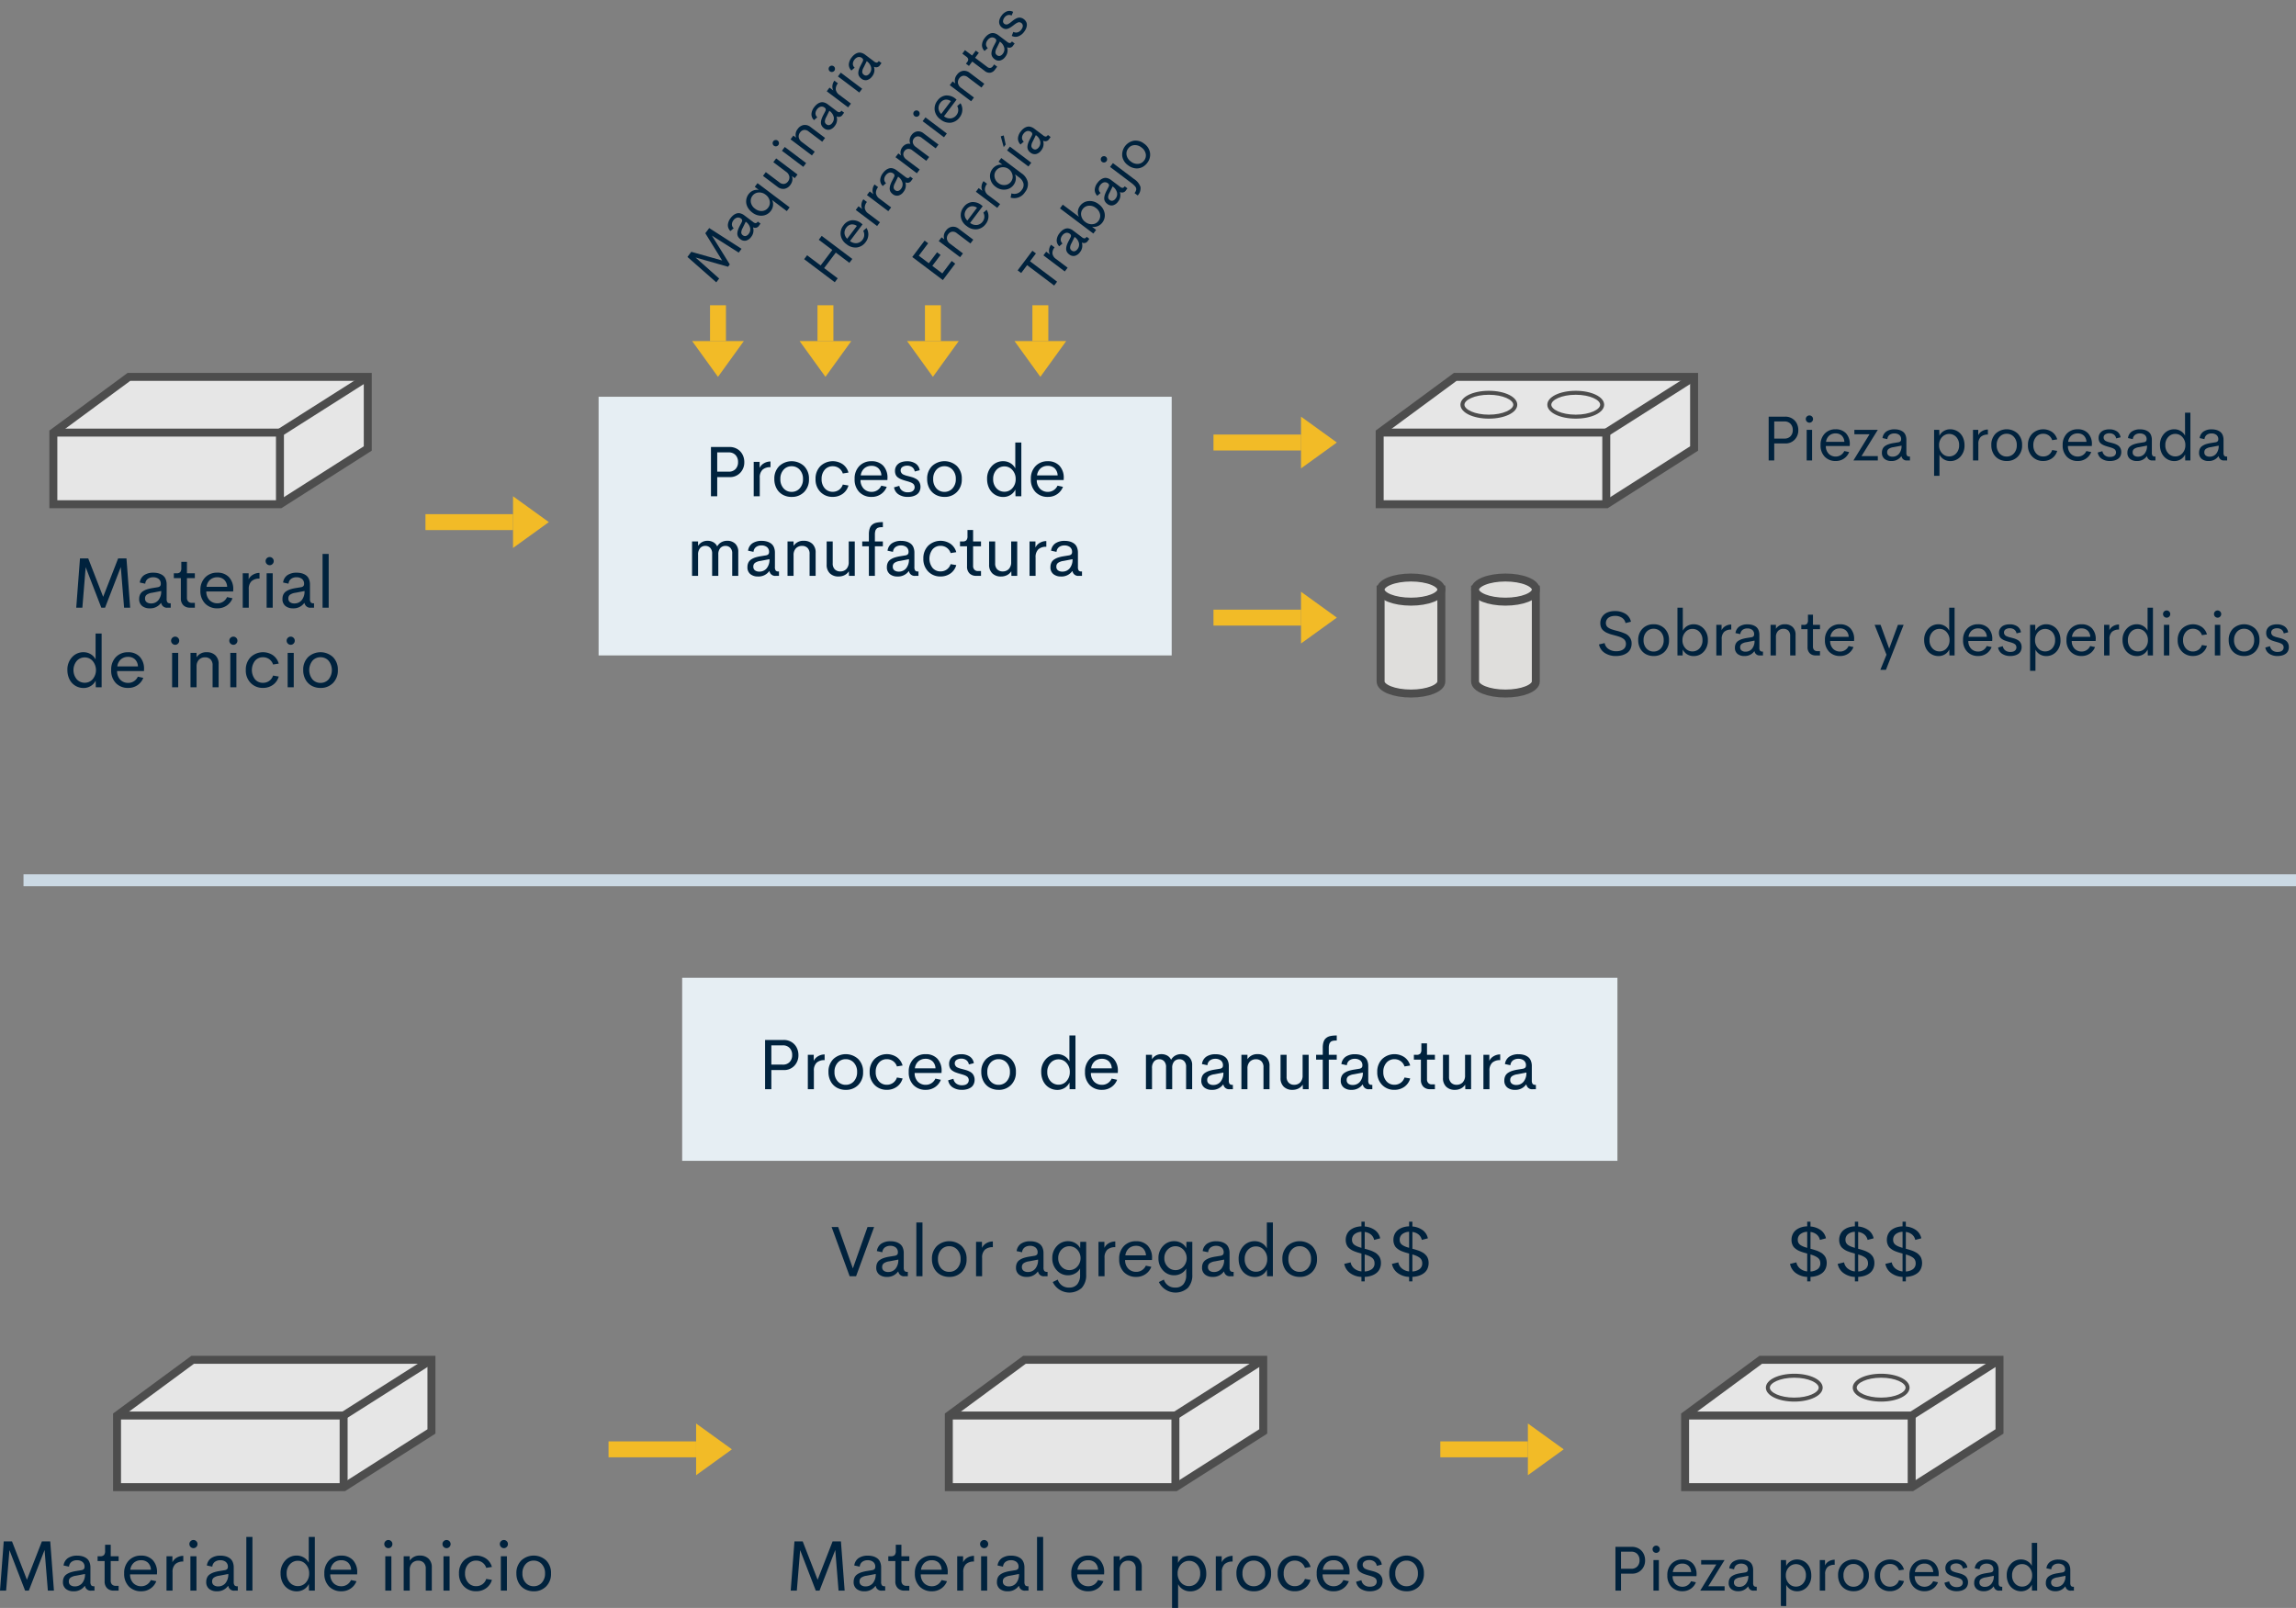 <svg xmlns="http://www.w3.org/2000/svg" width="576.906" height="404.049" viewBox="0 0 576.906 404.049">
  <rect x="0" y="0" width="576.906" height="404.049" fill="#808080" stroke="none"/>
  <g id="Grupo_13572" data-name="Grupo 13572" transform="translate(1932.406 3376.698)">
    <path id="Trazado_12657" data-name="Trazado 12657" d="M27.3,17H25.773L24.947,6.787,20.992,17h-.94L16.123,6.822,15.288,17H13.75l.94-12.375h2.074l3.753,9.65,3.762-9.65h2.092Zm4.9.167a2.94,2.94,0,0,1-1.894-.593,2.13,2.13,0,0,1-.743-1.771,2.517,2.517,0,0,1,.237-1.129,1.991,1.991,0,0,1,.7-.787,4.218,4.218,0,0,1,1.015-.488,9.384,9.384,0,0,1,1.314-.312l1.4-.229q.765-.141.765-.8a1.51,1.51,0,0,0-.541-1.288,2.2,2.2,0,0,0-1.367-.409,2.243,2.243,0,0,0-1.354.4,1.655,1.655,0,0,0-.642,1.213l-1.371-.29A2.639,2.639,0,0,1,30.8,8.831a4.039,4.039,0,0,1,2.355-.62,4.777,4.777,0,0,1,1.252.154,3.4,3.4,0,0,1,1.046.483,2.168,2.168,0,0,1,.747.932,3.466,3.466,0,0,1,.268,1.419v3.568a1.46,1.46,0,0,0,.2.9.854.854,0,0,0,.681.233h.141V17h-.756A1.442,1.442,0,0,1,35.1,15.831h-.07A3.3,3.3,0,0,1,32.2,17.167Zm.352-1.23A2.305,2.305,0,0,0,34.4,15.1a3.438,3.438,0,0,0,.7-2.285l-2.285.439a3.076,3.076,0,0,0-1.34.479,1.114,1.114,0,0,0-.435.945,1.1,1.1,0,0,0,.417.949A1.785,1.785,0,0,0,32.549,15.937ZM42.34,17a2.271,2.271,0,0,1-1.687-.62,2.344,2.344,0,0,1-.615-1.727V9.573H38.271V8.36h.65a1.249,1.249,0,0,0,.954-.3,1.492,1.492,0,0,0,.277-1.015V5.478h1.415V8.36h1.986V9.573H41.567V14.5a1.31,1.31,0,0,0,.33.954,1.154,1.154,0,0,0,.866.338h.791V17ZM53.2,12.509l-.018.413h-6.75a3.053,3.053,0,0,0,.826,2.21,2.713,2.713,0,0,0,1.969.769,2.59,2.59,0,0,0,1.433-.413,2.68,2.68,0,0,0,.984-1.143l1.371.29a3.9,3.9,0,0,1-1.477,1.854,4.028,4.028,0,0,1-2.294.677,4.174,4.174,0,0,1-3.111-1.2,4.479,4.479,0,0,1-1.187-3.287A4.458,4.458,0,0,1,46.142,9.4a4.122,4.122,0,0,1,3.063-1.2,3.9,3.9,0,0,1,2.9,1.107A4.376,4.376,0,0,1,53.2,12.509Zm-4-3.146a2.694,2.694,0,0,0-1.8.611,2.8,2.8,0,0,0-.91,1.78h5.177a2.567,2.567,0,0,0-.756-1.78A2.441,2.441,0,0,0,49.2,9.362Zm7.866.519a2.612,2.612,0,0,1,1.072-1.16A3.229,3.229,0,0,1,59.8,8.264V9.7a2.846,2.846,0,0,0-2.008.642,2.68,2.68,0,0,0-.69,2.048V17H55.585V8.36h1.485ZM62.362,6.33A1.035,1.035,0,0,1,61.333,5.3a.975.975,0,0,1,.3-.721,1,1,0,0,1,.725-.3.987.987,0,0,1,.716.3.975.975,0,0,1,.3.721.989.989,0,0,1-.3.725A.979.979,0,0,1,62.362,6.33ZM61.588,17V8.36h1.529V17Zm6.618.167a2.94,2.94,0,0,1-1.894-.593A2.13,2.13,0,0,1,65.57,14.8a2.517,2.517,0,0,1,.237-1.129,1.991,1.991,0,0,1,.7-.787,4.218,4.218,0,0,1,1.015-.488,9.384,9.384,0,0,1,1.314-.312l1.4-.229q.765-.141.765-.8a1.51,1.51,0,0,0-.541-1.288,2.2,2.2,0,0,0-1.367-.409,2.243,2.243,0,0,0-1.354.4,1.655,1.655,0,0,0-.642,1.213l-1.371-.29a2.639,2.639,0,0,1,1.081-1.85,4.039,4.039,0,0,1,2.355-.62,4.777,4.777,0,0,1,1.252.154,3.4,3.4,0,0,1,1.046.483,2.168,2.168,0,0,1,.747.932,3.466,3.466,0,0,1,.268,1.419v3.568a1.46,1.46,0,0,0,.2.9.854.854,0,0,0,.681.233H73.5V17h-.756a1.442,1.442,0,0,1-1.635-1.169h-.07A3.3,3.3,0,0,1,68.207,17.167Zm.352-1.23a2.305,2.305,0,0,0,1.854-.835,3.438,3.438,0,0,0,.7-2.285l-2.285.439a3.076,3.076,0,0,0-1.34.479,1.114,1.114,0,0,0-.435.945,1.1,1.1,0,0,0,.417.949A1.785,1.785,0,0,0,68.558,15.937ZM75.642,17V3.5H77.18V17ZM18.61,23.5H20.13V37H18.663l-.035-1.679a3.179,3.179,0,0,1-1.23,1.362,3.429,3.429,0,0,1-1.828.5,3.926,3.926,0,0,1-2.852-1.217,4.16,4.16,0,0,1-.87-1.428,5.225,5.225,0,0,1-.321-1.854A4.543,4.543,0,0,1,12.7,29.441a3.788,3.788,0,0,1,2.87-1.248,3.443,3.443,0,0,1,1.806.488A3.2,3.2,0,0,1,18.61,30ZM15.885,35.866a2.587,2.587,0,0,0,2.008-.91,3.568,3.568,0,0,0,0-4.54,2.586,2.586,0,0,0-2-.914,2.644,2.644,0,0,0-2.021.883,3.64,3.64,0,0,0,0,4.6A2.644,2.644,0,0,0,15.885,35.866Zm14.9-3.357-.018.413h-6.75a3.053,3.053,0,0,0,.826,2.21,2.713,2.713,0,0,0,1.969.769,2.59,2.59,0,0,0,1.433-.413,2.68,2.68,0,0,0,.984-1.143l1.371.29a3.9,3.9,0,0,1-1.477,1.854,4.028,4.028,0,0,1-2.294.677,4.174,4.174,0,0,1-3.111-1.2,4.479,4.479,0,0,1-1.187-3.287A4.458,4.458,0,0,1,23.721,29.4a4.122,4.122,0,0,1,3.063-1.2,3.9,3.9,0,0,1,2.9,1.107A4.376,4.376,0,0,1,30.783,32.509Zm-4-3.146a2.694,2.694,0,0,0-1.8.611,2.8,2.8,0,0,0-.91,1.78h5.177a2.567,2.567,0,0,0-.756-1.78A2.441,2.441,0,0,0,26.784,29.362Zm11.83-3.032A1.035,1.035,0,0,1,37.585,25.3a.975.975,0,0,1,.3-.721,1,1,0,0,1,.725-.3.987.987,0,0,1,.716.3.975.975,0,0,1,.3.721.989.989,0,0,1-.3.725A.979.979,0,0,1,38.614,26.33ZM37.84,37V28.36H39.37V37Zm8.7-8.807a3.005,3.005,0,0,1,2.175.782,2.918,2.918,0,0,1,.813,2.206V37H48.009V31.524a2.043,2.043,0,0,0-.527-1.547,1.885,1.885,0,0,0-1.354-.5,2.09,2.09,0,0,0-1.538.593,2.407,2.407,0,0,0-.606,1.762V37H42.463V28.36h1.521v1.107A2.885,2.885,0,0,1,46.542,28.193Zm6.7-1.863A1.035,1.035,0,0,1,52.21,25.3a.975.975,0,0,1,.3-.721,1,1,0,0,1,.725-.3.987.987,0,0,1,.716.3.975.975,0,0,1,.3.721.989.989,0,0,1-.3.725A.979.979,0,0,1,53.239,26.33ZM52.465,37V28.36h1.529V37Zm8.209.158a4.161,4.161,0,0,1-3.094-1.239,4.421,4.421,0,0,1-1.222-3.243,4.43,4.43,0,0,1,1.217-3.243,4.5,4.5,0,0,1,5.6-.483,3.815,3.815,0,0,1,1.455,2.1l-1.424.229a2.63,2.63,0,0,0-.976-1.345,2.656,2.656,0,0,0-1.564-.475,2.554,2.554,0,0,0-2,.888,3.835,3.835,0,0,0,0,4.654,2.56,2.56,0,0,0,2,.883,2.656,2.656,0,0,0,1.564-.475,2.63,2.63,0,0,0,.976-1.345l1.424.237a3.819,3.819,0,0,1-1.463,2.1A4.185,4.185,0,0,1,60.674,37.158Zm6.97-10.828A1.035,1.035,0,0,1,66.616,25.3a.975.975,0,0,1,.3-.721,1,1,0,0,1,.725-.3.987.987,0,0,1,.716.3.975.975,0,0,1,.3.721.989.989,0,0,1-.3.725A.979.979,0,0,1,67.644,26.33ZM66.871,37V28.36H68.4V37Zm8.262.167a4.554,4.554,0,0,1-2.215-.536,3.9,3.9,0,0,1-1.56-1.569,4.819,4.819,0,0,1-.576-2.386,4.4,4.4,0,0,1,1.226-3.256,4.6,4.6,0,0,1,6.253,0,4.41,4.41,0,0,1,1.222,3.256,4.413,4.413,0,0,1-1.226,3.265A4.232,4.232,0,0,1,75.132,37.167ZM75.124,35.9a2.654,2.654,0,0,0,2.043-.888,3.755,3.755,0,0,0,0-4.667,2.654,2.654,0,0,0-2.043-.888,2.617,2.617,0,0,0-2.026.888,3.788,3.788,0,0,0,0,4.667A2.617,2.617,0,0,0,75.124,35.9Z" transform="translate(-1927 -3241)" fill="#00223d"/>
    <path id="Trazado_10469" data-name="Trazado 10469" d="M375.355,672.243h57l22-14v-18h-60l-19,14Z" transform="translate(-2294.355 -3922.243)" fill="#e6e6e6"/>
    <g id="Grupo_11102" data-name="Grupo 11102" transform="translate(-2294.355 -3922.243)">
      <path id="Trazado_10470" data-name="Trazado 10470" d="M432.646,673.243H374.355V653.737l19.672-14.494h61.328v19.549Zm-56.291-2h55.709l21.291-13.549V641.243H394.684l-18.329,13.505Z" fill="#4d4d4d"/>
      <path id="Trazado_10471" data-name="Trazado 10471" d="M433.29,672.243h-2v-17H375.355v-2H433.29Z" fill="#4d4d4d"/>
      <rect id="Rectángulo_2716" data-name="Rectángulo 2716" width="26.132" height="2" transform="translate(431.755 653.398) rotate(-32.394)" fill="#4d4d4d"/>
    </g>
    <path id="Trazado_10472" data-name="Trazado 10472" d="M489.616,672.243h57l22-14v-18h-60l-19,14Z" transform="translate(-2075.355 -3922.243)" fill="#e6e6e6"/>
    <g id="Grupo_11104" data-name="Grupo 11104" transform="translate(-2075.355 -3922.243)">
      <path id="Trazado_10473" data-name="Trazado 10473" d="M546.907,673.243H488.616V653.737l19.672-14.494h61.328v19.549Zm-56.291-2h55.709l21.291-13.549V641.243H508.945l-18.329,13.505Z" fill="#4d4d4d"/>
      <path id="Trazado_10474" data-name="Trazado 10474" d="M547.551,672.243h-2v-17H489.616v-2h57.935Z" fill="#4d4d4d"/>
      <rect id="Rectángulo_2717" data-name="Rectángulo 2717" width="26.132" height="2" transform="translate(546.016 653.398) rotate(-32.394)" fill="#4d4d4d"/>
    </g>
    <path id="Trazado_10475" data-name="Trazado 10475" d="M517.048,650.743c-4,0-7.137-1.538-7.137-3.5s3.135-3.5,7.137-3.5,7.138,1.537,7.138,3.5S521.051,650.743,517.048,650.743Zm0-6c-3.617,0-6.137,1.317-6.137,2.5s2.52,2.5,6.137,2.5,6.138-1.318,6.138-2.5S520.666,644.743,517.048,644.743Z" transform="translate(-2075.355 -3922.243)" fill="#4d4d4d"/>
    <path id="Trazado_10476" data-name="Trazado 10476" d="M538.878,650.743c-4,0-7.137-1.538-7.137-3.5s3.135-3.5,7.137-3.5,7.138,1.537,7.138,3.5S542.88,650.743,538.878,650.743Zm0-6c-3.617,0-6.137,1.317-6.137,2.5s2.52,2.5,6.137,2.5,6.138-1.318,6.138-2.5S542.495,644.743,538.878,644.743Z" transform="translate(-2075.355 -3922.243)" fill="#4d4d4d"/>
    <path id="Trazado_10477" data-name="Trazado 10477" d="M581.848,644.7v23.087c0,1.675,3.416,3.033,7.63,3.033s7.631-1.358,7.631-3.033V644.7Z" transform="translate(-2167.355 -3873.243)" fill="#dfdedc" stroke="#4d4d4d" stroke-miterlimit="10" stroke-width="2"/>
    <ellipse id="Elipse_632" data-name="Elipse 632" cx="7.63" cy="3.033" rx="7.63" ry="3.033" transform="translate(-1585.507 -3231.577)" fill="#dfdedc" stroke="#4d4d4d" stroke-miterlimit="10" stroke-width="2"/>
    <path id="Trazado_10478" data-name="Trazado 10478" d="M605.587,644.7v23.087c0,1.675,3.416,3.033,7.63,3.033s7.631-1.358,7.631-3.033V644.7Z" transform="translate(-2167.355 -3873.243)" fill="#dfdedc" stroke="#4d4d4d" stroke-miterlimit="10" stroke-width="2"/>
    <ellipse id="Elipse_633" data-name="Elipse 633" cx="7.63" cy="3.033" rx="7.63" ry="3.033" transform="translate(-1561.768 -3231.577)" fill="#dfdedc" stroke="#4d4d4d" stroke-miterlimit="10" stroke-width="2"/>
    <rect id="Rectángulo_2718" data-name="Rectángulo 2718" width="144" height="65" transform="translate(-1782 -3277)" fill="#e6eef3"/>
    <path id="Trazado_12662" data-name="Trazado 12662" d="M23.919,4.625a3.664,3.664,0,0,1,1.938.514,3.473,3.473,0,0,1,1.3,1.375,4.036,4.036,0,0,1,.453,1.907,3.755,3.755,0,0,1-1.024,2.694,3.514,3.514,0,0,1-2.667,1.077H20.808V17H19.235V4.625Zm-.229,6.2a2.25,2.25,0,0,0,1.723-.664A2.455,2.455,0,0,0,26.038,8.4a2.463,2.463,0,0,0-.624-1.745,2.234,2.234,0,0,0-1.723-.672H20.808v4.834Zm7.77-.94a2.612,2.612,0,0,1,1.072-1.16,3.229,3.229,0,0,1,1.661-.457V9.7a2.846,2.846,0,0,0-2.008.642,2.68,2.68,0,0,0-.69,2.048V17H29.975V8.36H31.46Zm8.051,7.286a4.554,4.554,0,0,1-2.215-.536,3.9,3.9,0,0,1-1.56-1.569,4.819,4.819,0,0,1-.576-2.386,4.4,4.4,0,0,1,1.226-3.256,4.6,4.6,0,0,1,6.253,0,4.41,4.41,0,0,1,1.222,3.256,4.413,4.413,0,0,1-1.226,3.265A4.232,4.232,0,0,1,39.511,17.167ZM39.5,15.9a2.654,2.654,0,0,0,2.043-.888,3.326,3.326,0,0,0,.813-2.338,3.314,3.314,0,0,0-.813-2.329A2.654,2.654,0,0,0,39.5,9.459a2.617,2.617,0,0,0-2.026.888,3.336,3.336,0,0,0-.8,2.329,3.348,3.348,0,0,0,.8,2.338A2.617,2.617,0,0,0,39.5,15.9ZM49.83,17.158a4.161,4.161,0,0,1-3.094-1.239,4.421,4.421,0,0,1-1.222-3.243,4.43,4.43,0,0,1,1.217-3.243,4.5,4.5,0,0,1,5.6-.483,3.815,3.815,0,0,1,1.455,2.1l-1.424.229a2.63,2.63,0,0,0-.976-1.345,2.656,2.656,0,0,0-1.564-.475,2.554,2.554,0,0,0-2,.888,3.382,3.382,0,0,0-.787,2.329A3.365,3.365,0,0,0,47.821,15a2.56,2.56,0,0,0,2,.883,2.656,2.656,0,0,0,1.564-.475,2.63,2.63,0,0,0,.976-1.345l1.424.237a3.819,3.819,0,0,1-1.463,2.1A4.185,4.185,0,0,1,49.83,17.158Zm13.755-4.649-.018.413h-6.75a3.053,3.053,0,0,0,.826,2.21,2.713,2.713,0,0,0,1.969.769,2.59,2.59,0,0,0,1.433-.413,2.68,2.68,0,0,0,.984-1.143l1.371.29a3.9,3.9,0,0,1-1.477,1.854,4.028,4.028,0,0,1-2.294.677,4.174,4.174,0,0,1-3.111-1.2,4.479,4.479,0,0,1-1.187-3.287A4.458,4.458,0,0,1,56.522,9.4a4.122,4.122,0,0,1,3.063-1.2A3.9,3.9,0,0,1,62.49,9.3,4.376,4.376,0,0,1,63.584,12.509Zm-4-3.146a2.694,2.694,0,0,0-1.8.611,2.8,2.8,0,0,0-.91,1.78h5.177a2.567,2.567,0,0,0-.756-1.78A2.441,2.441,0,0,0,59.585,9.362Zm9.114,7.8a4.1,4.1,0,0,1-2.329-.624,2.581,2.581,0,0,1-1.134-1.775l1.327-.378a1.851,1.851,0,0,0,.708,1.2,2.3,2.3,0,0,0,1.419.426,2.832,2.832,0,0,0,.831-.114,1.331,1.331,0,0,0,.637-.426,1.189,1.189,0,0,0,.185-1.143,1.526,1.526,0,0,0-.141-.286.87.87,0,0,0-.246-.237,3.245,3.245,0,0,0-.3-.185,3.067,3.067,0,0,0-.391-.163q-.259-.092-.417-.141t-.483-.141q-.325-.092-.5-.145a9.372,9.372,0,0,1-.9-.316,3.932,3.932,0,0,1-.729-.417,1.679,1.679,0,0,1-.567-.681,2.3,2.3,0,0,1-.189-.967,2.234,2.234,0,0,1,.422-1.38A2.374,2.374,0,0,1,67,8.461a4.374,4.374,0,0,1,1.534-.25,3.754,3.754,0,0,1,2.1.563,2.4,2.4,0,0,1,1.05,1.688l-1.248.316a1.655,1.655,0,0,0-.659-1.094,2.1,2.1,0,0,0-1.239-.365,2.139,2.139,0,0,0-1.16.3,1.019,1.019,0,0,0-.483.927.923.923,0,0,0,.127.479,1.521,1.521,0,0,0,.259.338,1.594,1.594,0,0,0,.475.259q.343.136.51.185t.633.163q.088.026.132.035.51.132.831.233a5.105,5.105,0,0,1,.747.316,2.484,2.484,0,0,1,.672.47,2.178,2.178,0,0,1,.422.668,2.358,2.358,0,0,1,.176.932,2.516,2.516,0,0,1-.259,1.165,2.028,2.028,0,0,1-.708.8,3.422,3.422,0,0,1-1.006.435A4.8,4.8,0,0,1,68.7,17.167Zm9.211,0a4.554,4.554,0,0,1-2.215-.536,3.9,3.9,0,0,1-1.56-1.569,4.819,4.819,0,0,1-.576-2.386,4.4,4.4,0,0,1,1.226-3.256,4.6,4.6,0,0,1,6.253,0,4.41,4.41,0,0,1,1.222,3.256,4.413,4.413,0,0,1-1.226,3.265A4.232,4.232,0,0,1,77.911,17.167ZM77.9,15.9a2.654,2.654,0,0,0,2.043-.888,3.326,3.326,0,0,0,.813-2.338,3.314,3.314,0,0,0-.813-2.329A2.654,2.654,0,0,0,77.9,9.459a2.617,2.617,0,0,0-2.026.888,3.336,3.336,0,0,0-.8,2.329,3.348,3.348,0,0,0,.8,2.338A2.617,2.617,0,0,0,77.9,15.9ZM95.7,3.5H97.22V17H95.752l-.035-1.679a3.179,3.179,0,0,1-1.23,1.362,3.429,3.429,0,0,1-1.828.5,3.926,3.926,0,0,1-2.852-1.217,4.16,4.16,0,0,1-.87-1.428,5.225,5.225,0,0,1-.321-1.854,4.543,4.543,0,0,1,1.173-3.243,3.788,3.788,0,0,1,2.87-1.248,3.443,3.443,0,0,1,1.806.488A3.2,3.2,0,0,1,95.7,10ZM92.975,15.866a2.587,2.587,0,0,0,2.008-.91,3.283,3.283,0,0,0,.813-2.272,3.277,3.277,0,0,0-.817-2.268,2.586,2.586,0,0,0-2-.914,2.644,2.644,0,0,0-2.021.883,3.25,3.25,0,0,0-.817,2.3,3.25,3.25,0,0,0,.817,2.3A2.644,2.644,0,0,0,92.975,15.866Zm14.9-3.357-.018.413H101.1a3.053,3.053,0,0,0,.826,2.21,2.713,2.713,0,0,0,1.969.769,2.59,2.59,0,0,0,1.433-.413,2.68,2.68,0,0,0,.984-1.143l1.371.29a3.9,3.9,0,0,1-1.477,1.854,4.028,4.028,0,0,1-2.294.677,4.174,4.174,0,0,1-3.111-1.2,4.479,4.479,0,0,1-1.187-3.287A4.458,4.458,0,0,1,100.811,9.4a4.122,4.122,0,0,1,3.063-1.2,3.9,3.9,0,0,1,2.9,1.107A4.376,4.376,0,0,1,107.873,12.509Zm-4-3.146a2.694,2.694,0,0,0-1.8.611,2.8,2.8,0,0,0-.91,1.78h5.177a2.567,2.567,0,0,0-.756-1.78A2.441,2.441,0,0,0,103.874,9.362ZM23.317,28.193a2.785,2.785,0,0,1,2.013.734,2.722,2.722,0,0,1,.765,2.061V37H24.574V31.384A1.952,1.952,0,0,0,24.1,29.96a1.616,1.616,0,0,0-1.2-.483,1.706,1.706,0,0,0-1.318.545,2.343,2.343,0,0,0-.5,1.635V37H19.529V31.445a2.042,2.042,0,0,0-.479-1.472,1.629,1.629,0,0,0-1.226-.5,1.69,1.69,0,0,0-1.314.558A2.424,2.424,0,0,0,16,31.709V37H14.484V28.36H16v1.116a2.625,2.625,0,0,1,.989-.949,2.82,2.82,0,0,1,1.375-.334,2.935,2.935,0,0,1,1.477.365,2.271,2.271,0,0,1,.958,1.05,2.689,2.689,0,0,1,1.037-1.05A2.966,2.966,0,0,1,23.317,28.193Zm7.717,8.974a2.94,2.94,0,0,1-1.894-.593A2.13,2.13,0,0,1,28.4,34.8a2.517,2.517,0,0,1,.237-1.129,1.991,1.991,0,0,1,.7-.787,4.218,4.218,0,0,1,1.015-.488,9.384,9.384,0,0,1,1.314-.312l1.4-.229q.765-.141.765-.8a1.51,1.51,0,0,0-.541-1.288,2.2,2.2,0,0,0-1.367-.409,2.243,2.243,0,0,0-1.354.4,1.655,1.655,0,0,0-.642,1.213l-1.371-.29a2.639,2.639,0,0,1,1.081-1.85,4.039,4.039,0,0,1,2.355-.62,4.777,4.777,0,0,1,1.252.154,3.4,3.4,0,0,1,1.046.483,2.168,2.168,0,0,1,.747.932,3.466,3.466,0,0,1,.268,1.419v3.568a1.46,1.46,0,0,0,.2.9.854.854,0,0,0,.681.233h.141V37h-.756a1.442,1.442,0,0,1-1.635-1.169h-.07A3.3,3.3,0,0,1,31.034,37.167Zm.352-1.23A2.305,2.305,0,0,0,33.24,35.1a3.438,3.438,0,0,0,.7-2.285l-2.285.439a3.076,3.076,0,0,0-1.34.479,1.114,1.114,0,0,0-.435.945,1.1,1.1,0,0,0,.417.949A1.785,1.785,0,0,0,31.386,35.937Zm11.162-7.743a3.005,3.005,0,0,1,2.175.782,2.918,2.918,0,0,1,.813,2.206V37H44.016V31.524a2.043,2.043,0,0,0-.527-1.547,1.885,1.885,0,0,0-1.354-.5,2.09,2.09,0,0,0-1.538.593,2.407,2.407,0,0,0-.606,1.762V37H38.47V28.36H39.99v1.107A2.885,2.885,0,0,1,42.548,28.193Zm11.3.167h1.521V37H53.912l-.035-1.143a2.7,2.7,0,0,1-1.072.971,3.3,3.3,0,0,1-1.512.338,3.005,3.005,0,0,1-2.175-.782,2.918,2.918,0,0,1-.813-2.206V28.36h1.521v5.476a2.05,2.05,0,0,0,.532,1.547,1.882,1.882,0,0,0,1.358.51,2.067,2.067,0,0,0,1.534-.6,2.434,2.434,0,0,0,.6-1.767Zm8.578-3.586H62.1q-.1,0-.316.018a2.028,2.028,0,0,0-.316.044q-.1.026-.272.088a.7.7,0,0,0-.259.149q-.088.088-.2.224a.918.918,0,0,0-.171.316,3.025,3.025,0,0,0-.1.422,3.364,3.364,0,0,0-.04.541V28.36h2v1.213h-2V37H58.913V29.573h-1.67V28.36h1.67V26.55a4.969,4.969,0,0,1,.092-1.006,3.264,3.264,0,0,1,.246-.76,1.806,1.806,0,0,1,.409-.549,2.4,2.4,0,0,1,.532-.374,2.639,2.639,0,0,1,.655-.22,6.146,6.146,0,0,1,.743-.11q.365-.031.839-.031Zm3.647,12.393a2.94,2.94,0,0,1-1.894-.593,2.13,2.13,0,0,1-.743-1.771,2.517,2.517,0,0,1,.237-1.129,1.991,1.991,0,0,1,.7-.787A4.218,4.218,0,0,1,65.4,32.4a9.384,9.384,0,0,1,1.314-.312l1.4-.229q.765-.141.765-.8a1.51,1.51,0,0,0-.541-1.288,2.2,2.2,0,0,0-1.367-.409,2.243,2.243,0,0,0-1.354.4,1.655,1.655,0,0,0-.642,1.213l-1.371-.29a2.639,2.639,0,0,1,1.081-1.85,4.039,4.039,0,0,1,2.355-.62,4.777,4.777,0,0,1,1.252.154,3.4,3.4,0,0,1,1.046.483,2.168,2.168,0,0,1,.747.932,3.466,3.466,0,0,1,.268,1.419v3.568a1.46,1.46,0,0,0,.2.9.854.854,0,0,0,.681.233h.141V37h-.756a1.442,1.442,0,0,1-1.635-1.169h-.07A3.3,3.3,0,0,1,66.076,37.167Zm.352-1.23a2.305,2.305,0,0,0,1.854-.835,3.438,3.438,0,0,0,.7-2.285l-2.285.439a3.076,3.076,0,0,0-1.34.479,1.114,1.114,0,0,0-.435.945,1.1,1.1,0,0,0,.417.949A1.785,1.785,0,0,0,66.428,35.937Zm10.494,1.222a4.161,4.161,0,0,1-3.094-1.239,4.421,4.421,0,0,1-1.222-3.243,4.43,4.43,0,0,1,1.217-3.243,4.5,4.5,0,0,1,5.6-.483,3.815,3.815,0,0,1,1.455,2.1l-1.424.229a2.63,2.63,0,0,0-.976-1.345,2.656,2.656,0,0,0-1.564-.475,2.554,2.554,0,0,0-2,.888,3.835,3.835,0,0,0,0,4.654,2.56,2.56,0,0,0,2,.883,2.656,2.656,0,0,0,1.564-.475,2.63,2.63,0,0,0,.976-1.345l1.424.237a3.819,3.819,0,0,1-1.463,2.1A4.185,4.185,0,0,1,76.922,37.158ZM85.878,37a2.271,2.271,0,0,1-1.687-.62,2.344,2.344,0,0,1-.615-1.727v-5.08H81.809V28.36h.65a1.249,1.249,0,0,0,.954-.3,1.492,1.492,0,0,0,.277-1.015V25.478H85.1V28.36h1.986v1.213H85.1V34.5a1.31,1.31,0,0,0,.33.954,1.154,1.154,0,0,0,.866.338h.791V37Zm8.789-8.64h1.521V37H94.729l-.035-1.143a2.7,2.7,0,0,1-1.072.971,3.3,3.3,0,0,1-1.512.338,3.005,3.005,0,0,1-2.175-.782,2.918,2.918,0,0,1-.813-2.206V28.36h1.521v5.476a2.05,2.05,0,0,0,.532,1.547,1.882,1.882,0,0,0,1.358.51,2.067,2.067,0,0,0,1.534-.6,2.434,2.434,0,0,0,.6-1.767Zm6.1,1.521a2.612,2.612,0,0,1,1.072-1.16,3.229,3.229,0,0,1,1.661-.457V29.7a2.846,2.846,0,0,0-2.008.642,2.68,2.68,0,0,0-.69,2.048V37H99.281V28.36h1.485Zm6.407,7.286a2.94,2.94,0,0,1-1.894-.593,2.13,2.13,0,0,1-.743-1.771,2.517,2.517,0,0,1,.237-1.129,1.991,1.991,0,0,1,.7-.787,4.218,4.218,0,0,1,1.015-.488,9.384,9.384,0,0,1,1.314-.312l1.4-.229q.765-.141.765-.8a1.51,1.51,0,0,0-.541-1.288,2.2,2.2,0,0,0-1.367-.409,2.243,2.243,0,0,0-1.354.4,1.655,1.655,0,0,0-.642,1.213l-1.371-.29a2.639,2.639,0,0,1,1.081-1.85,4.039,4.039,0,0,1,2.355-.62,4.777,4.777,0,0,1,1.252.154,3.4,3.4,0,0,1,1.046.483,2.168,2.168,0,0,1,.747.932,3.466,3.466,0,0,1,.268,1.419v3.568a1.46,1.46,0,0,0,.2.9.854.854,0,0,0,.681.233h.141V37h-.756a1.442,1.442,0,0,1-1.635-1.169H110A3.3,3.3,0,0,1,107.174,37.167Zm.352-1.23a2.305,2.305,0,0,0,1.854-.835,3.438,3.438,0,0,0,.7-2.285l-2.285.439a3.076,3.076,0,0,0-1.34.479,1.114,1.114,0,0,0-.435.945,1.1,1.1,0,0,0,.417.949A1.785,1.785,0,0,0,107.525,35.937Z" transform="translate(-1773 -3269)" fill="#00223d"/>
    <path id="Trazado_12658" data-name="Trazado 12658" d="M11.689,14H10.5L9.857,6.057,6.781,14H6.05L2.994,6.084,2.345,14h-1.2L1.88,4.375H3.493l2.919,7.506L9.338,4.375h1.627Zm3.808.13a2.287,2.287,0,0,1-1.473-.461,1.657,1.657,0,0,1-.578-1.377,1.957,1.957,0,0,1,.185-.878,1.549,1.549,0,0,1,.547-.612,3.281,3.281,0,0,1,.79-.379,7.3,7.3,0,0,1,1.022-.243L17.076,10q.595-.109.595-.622a1.174,1.174,0,0,0-.42-1,1.713,1.713,0,0,0-1.063-.318,1.745,1.745,0,0,0-1.053.308,1.287,1.287,0,0,0-.5.943l-1.066-.226a2.052,2.052,0,0,1,.841-1.439,3.141,3.141,0,0,1,1.832-.482,3.716,3.716,0,0,1,.974.12,2.647,2.647,0,0,1,.813.376,1.686,1.686,0,0,1,.581.725,2.7,2.7,0,0,1,.208,1.1v2.775a1.136,1.136,0,0,0,.154.7.664.664,0,0,0,.53.181h.109V14h-.588a1.121,1.121,0,0,1-1.271-.909H17.7A2.568,2.568,0,0,1,15.5,14.13Zm.273-.957a1.793,1.793,0,0,0,1.442-.649,2.674,2.674,0,0,0,.547-1.777l-1.777.342a2.392,2.392,0,0,0-1.042.373.867.867,0,0,0-.338.735.857.857,0,0,0,.325.738A1.388,1.388,0,0,0,15.771,13.173ZM26.134,7.28h1.142v10.1H26.093V12.749a2.455,2.455,0,0,1-.957,1.015,2.671,2.671,0,0,1-1.395.379A2.949,2.949,0,0,1,21.5,13.18a3.553,3.553,0,0,1-.906-2.536,4.084,4.084,0,0,1,.25-1.449,3.2,3.2,0,0,1,.677-1.107,3.062,3.062,0,0,1,2.218-.937,2.678,2.678,0,0,1,1.408.383,2.457,2.457,0,0,1,.957,1.032Zm-2.167,5.838a2.037,2.037,0,0,0,1.579-.708,2.546,2.546,0,0,0,.636-1.767,2.528,2.528,0,0,0-.639-1.76,2.117,2.117,0,0,0-3.131-.031,2.518,2.518,0,0,0-.632,1.791,2.527,2.527,0,0,0,.632,1.8A2.045,2.045,0,0,0,23.967,13.118ZM33.872,7.28h1.183V14H33.92l-.027-.889a2.1,2.1,0,0,1-.834.755,2.565,2.565,0,0,1-1.176.263,2.337,2.337,0,0,1-1.692-.608,2.269,2.269,0,0,1-.632-1.716V7.28h1.183v4.259a1.6,1.6,0,0,0,.414,1.2,1.464,1.464,0,0,0,1.056.4,1.608,1.608,0,0,0,1.193-.465,1.893,1.893,0,0,0,.468-1.374ZM38.063,5.7a.805.805,0,0,1-.8-.8.758.758,0,0,1,.236-.561.775.775,0,0,1,.564-.232.767.767,0,0,1,.557.232.758.758,0,0,1,.236.561.77.77,0,0,1-.236.564A.762.762,0,0,1,38.063,5.7Zm-.6,8.3V7.28H38.65V14Zm6.768-6.85a2.337,2.337,0,0,1,1.692.608,2.269,2.269,0,0,1,.632,1.716V14H45.37V9.741a1.589,1.589,0,0,0-.41-1.2,1.466,1.466,0,0,0-1.053-.39,1.626,1.626,0,0,0-1.2.461,1.872,1.872,0,0,0-.472,1.371V14H41.057V7.28h1.183v.861A2.244,2.244,0,0,1,44.229,7.15Zm6.159,6.979a2.287,2.287,0,0,1-1.473-.461,1.657,1.657,0,0,1-.578-1.377,1.957,1.957,0,0,1,.185-.878,1.549,1.549,0,0,1,.547-.612,3.281,3.281,0,0,1,.79-.379,7.3,7.3,0,0,1,1.022-.243L51.967,10q.595-.109.595-.622a1.174,1.174,0,0,0-.42-1,1.713,1.713,0,0,0-1.063-.318,1.745,1.745,0,0,0-1.053.308,1.287,1.287,0,0,0-.5.943L48.46,9.085A2.052,2.052,0,0,1,49.3,7.646a3.141,3.141,0,0,1,1.832-.482,3.716,3.716,0,0,1,.974.12,2.647,2.647,0,0,1,.813.376,1.686,1.686,0,0,1,.581.725,2.7,2.7,0,0,1,.208,1.1v2.775a1.136,1.136,0,0,0,.154.7.664.664,0,0,0,.53.181H54.5V14h-.588a1.121,1.121,0,0,1-1.271-.909h-.055A2.568,2.568,0,0,1,50.388,14.13Zm.273-.957a1.793,1.793,0,0,0,1.442-.649,2.674,2.674,0,0,0,.547-1.777l-1.777.342a2.392,2.392,0,0,0-1.042.373.867.867,0,0,0-.338.735.857.857,0,0,0,.325.738A1.388,1.388,0,0,0,50.661,13.173Zm6.665-4.71a2.032,2.032,0,0,1,.834-.9,2.512,2.512,0,0,1,1.292-.355V8.319a2.214,2.214,0,0,0-1.562.5,2.084,2.084,0,0,0-.537,1.593V14H56.171V7.28h1.155ZM61.441,5.7a.805.805,0,0,1-.8-.8.758.758,0,0,1,.236-.561.775.775,0,0,1,.564-.232A.767.767,0,0,1,62,4.341a.758.758,0,0,1,.236.561A.77.77,0,0,1,62,5.465.762.762,0,0,1,61.441,5.7Zm-.6,8.3V7.28h1.189V14Zm5.147.13a2.287,2.287,0,0,1-1.473-.461,1.657,1.657,0,0,1-.578-1.377,1.957,1.957,0,0,1,.185-.878,1.549,1.549,0,0,1,.547-.612,3.281,3.281,0,0,1,.79-.379,7.3,7.3,0,0,1,1.022-.243L67.566,10q.595-.109.595-.622a1.174,1.174,0,0,0-.42-1,1.713,1.713,0,0,0-1.063-.318,1.745,1.745,0,0,0-1.053.308,1.287,1.287,0,0,0-.5.943L64.06,9.085A2.052,2.052,0,0,1,64.9,7.646a3.141,3.141,0,0,1,1.832-.482,3.716,3.716,0,0,1,.974.12,2.647,2.647,0,0,1,.813.376,1.686,1.686,0,0,1,.581.725,2.7,2.7,0,0,1,.208,1.1v2.775a1.136,1.136,0,0,0,.154.7.664.664,0,0,0,.53.181H70.1V14h-.588a1.121,1.121,0,0,1-1.271-.909h-.055A2.568,2.568,0,0,1,65.987,14.13Zm.273-.957a1.793,1.793,0,0,0,1.442-.649,2.674,2.674,0,0,0,.547-1.777l-1.777.342a2.392,2.392,0,0,0-1.042.373.867.867,0,0,0-.338.735.857.857,0,0,0,.325.738A1.388,1.388,0,0,0,66.261,13.173Z" transform="matrix(0.602, -0.799, 0.799, 0.602, -1764.303, -3313.264)" fill="#00223d"/>
    <path id="Trazado_12659" data-name="Trazado 12659" d="M7.615,4.375H8.839V14H7.615V9.728H2.741V14H1.511V4.375h1.23V8.627H7.615Zm9.721,6.132-.014.321h-5.25a2.375,2.375,0,0,0,.643,1.719,2.11,2.11,0,0,0,1.531.6,2.015,2.015,0,0,0,1.114-.321,2.085,2.085,0,0,0,.766-.889l1.066.226A3.031,3.031,0,0,1,16.044,13.6a3.133,3.133,0,0,1-1.784.526,3.246,3.246,0,0,1-2.42-.937,3.484,3.484,0,0,1-.923-2.557,3.467,3.467,0,0,1,.926-2.55,3.206,3.206,0,0,1,2.382-.937,3.034,3.034,0,0,1,2.259.861A3.4,3.4,0,0,1,17.336,10.507ZM14.226,8.06a2.1,2.1,0,0,0-1.4.475,2.177,2.177,0,0,0-.708,1.384h4.026a2,2,0,0,0-.588-1.384A1.9,1.9,0,0,0,14.226,8.06Zm6.118.4a2.032,2.032,0,0,1,.834-.9,2.512,2.512,0,0,1,1.292-.355V8.319a2.214,2.214,0,0,0-1.562.5,2.084,2.084,0,0,0-.537,1.593V14H19.188V7.28h1.155Zm4.669,0a2.032,2.032,0,0,1,.834-.9,2.512,2.512,0,0,1,1.292-.355V8.319a2.214,2.214,0,0,0-1.562.5,2.084,2.084,0,0,0-.537,1.593V14H23.857V7.28h1.155ZM30,14.13a2.287,2.287,0,0,1-1.473-.461,1.657,1.657,0,0,1-.578-1.377,1.957,1.957,0,0,1,.185-.878,1.549,1.549,0,0,1,.547-.612,3.281,3.281,0,0,1,.79-.379,7.3,7.3,0,0,1,1.022-.243L31.575,10q.595-.109.595-.622a1.174,1.174,0,0,0-.42-1,1.713,1.713,0,0,0-1.063-.318,1.745,1.745,0,0,0-1.053.308,1.287,1.287,0,0,0-.5.943l-1.066-.226a2.052,2.052,0,0,1,.841-1.439,3.141,3.141,0,0,1,1.832-.482,3.716,3.716,0,0,1,.974.12,2.647,2.647,0,0,1,.813.376,1.686,1.686,0,0,1,.581.725,2.7,2.7,0,0,1,.208,1.1v2.775a1.136,1.136,0,0,0,.154.7.664.664,0,0,0,.53.181h.109V14h-.588a1.121,1.121,0,0,1-1.271-.909H32.2A2.568,2.568,0,0,1,30,14.13Zm.273-.957a1.793,1.793,0,0,0,1.442-.649,2.674,2.674,0,0,0,.547-1.777l-1.777.342a2.392,2.392,0,0,0-1.042.373.867.867,0,0,0-.338.735.857.857,0,0,0,.325.738A1.388,1.388,0,0,0,30.27,13.173ZM42.649,7.15a2.166,2.166,0,0,1,1.565.571,2.117,2.117,0,0,1,.595,1.6V14H43.627V9.632a1.518,1.518,0,0,0-.369-1.107,1.257,1.257,0,0,0-.937-.376,1.327,1.327,0,0,0-1.025.424,1.822,1.822,0,0,0-.39,1.271V14H39.7V9.68a1.589,1.589,0,0,0-.373-1.145,1.267,1.267,0,0,0-.954-.386,1.315,1.315,0,0,0-1.022.434,1.885,1.885,0,0,0-.393,1.3V14H35.779V7.28h1.183v.868a2.041,2.041,0,0,1,.769-.738,2.193,2.193,0,0,1,1.07-.26,2.283,2.283,0,0,1,1.148.284,1.766,1.766,0,0,1,.745.817,2.091,2.091,0,0,1,.807-.817A2.307,2.307,0,0,1,42.649,7.15ZM47.7,5.7a.805.805,0,0,1-.8-.8.758.758,0,0,1,.236-.561.775.775,0,0,1,.564-.232.767.767,0,0,1,.557.232.758.758,0,0,1,.236.561.77.77,0,0,1-.236.564A.762.762,0,0,1,47.7,5.7ZM47.1,14V7.28h1.189V14Zm9.475-3.493-.014.321h-5.25a2.375,2.375,0,0,0,.643,1.719,2.11,2.11,0,0,0,1.531.6,2.015,2.015,0,0,0,1.114-.321,2.085,2.085,0,0,0,.766-.889l1.066.226A3.031,3.031,0,0,1,55.282,13.6a3.133,3.133,0,0,1-1.784.526,3.246,3.246,0,0,1-2.42-.937,3.484,3.484,0,0,1-.923-2.557,3.467,3.467,0,0,1,.926-2.55,3.206,3.206,0,0,1,2.382-.937,3.034,3.034,0,0,1,2.259.861A3.4,3.4,0,0,1,56.574,10.507ZM53.464,8.06a2.1,2.1,0,0,0-1.4.475,2.177,2.177,0,0,0-.708,1.384h4.026A2,2,0,0,0,54.8,8.535,1.9,1.9,0,0,0,53.464,8.06ZM61.6,7.15a2.337,2.337,0,0,1,1.692.608,2.269,2.269,0,0,1,.632,1.716V14H62.74V9.741a1.589,1.589,0,0,0-.41-1.2,1.466,1.466,0,0,0-1.053-.39,1.626,1.626,0,0,0-1.2.461,1.872,1.872,0,0,0-.472,1.371V14H58.427V7.28h1.183v.861A2.244,2.244,0,0,1,61.6,7.15ZM68.353,14a1.766,1.766,0,0,1-1.312-.482,1.823,1.823,0,0,1-.479-1.343V8.224H65.188V7.28h.506a.971.971,0,0,0,.742-.236,1.161,1.161,0,0,0,.215-.79V5.038h1.1V7.28H69.3v.943H67.751v3.828a1.019,1.019,0,0,0,.256.742.9.9,0,0,0,.673.263H69.3V14Zm4.122.13A2.287,2.287,0,0,1,71,13.668a1.657,1.657,0,0,1-.578-1.377,1.957,1.957,0,0,1,.185-.878,1.549,1.549,0,0,1,.547-.612,3.281,3.281,0,0,1,.79-.379,7.3,7.3,0,0,1,1.022-.243L74.054,10q.595-.109.595-.622a1.174,1.174,0,0,0-.42-1,1.713,1.713,0,0,0-1.063-.318,1.745,1.745,0,0,0-1.053.308,1.287,1.287,0,0,0-.5.943l-1.066-.226a2.052,2.052,0,0,1,.841-1.439,3.141,3.141,0,0,1,1.832-.482,3.716,3.716,0,0,1,.974.12,2.647,2.647,0,0,1,.813.376,1.686,1.686,0,0,1,.581.725,2.7,2.7,0,0,1,.208,1.1v2.775a1.136,1.136,0,0,0,.154.7.664.664,0,0,0,.53.181h.109V14H76a1.121,1.121,0,0,1-1.271-.909h-.055A2.568,2.568,0,0,1,72.475,14.13Zm.273-.957a1.793,1.793,0,0,0,1.442-.649,2.674,2.674,0,0,0,.547-1.777l-1.777.342a2.392,2.392,0,0,0-1.042.373.867.867,0,0,0-.338.735.857.857,0,0,0,.325.738A1.388,1.388,0,0,0,72.748,13.173Zm7.636.957a3.186,3.186,0,0,1-1.812-.485,2.007,2.007,0,0,1-.882-1.381l1.032-.294a1.44,1.44,0,0,0,.55.933,1.785,1.785,0,0,0,1.1.332,2.2,2.2,0,0,0,.646-.089,1.036,1.036,0,0,0,.5-.332.925.925,0,0,0,.144-.889,1.187,1.187,0,0,0-.109-.222.677.677,0,0,0-.191-.185,2.523,2.523,0,0,0-.232-.144,2.386,2.386,0,0,0-.3-.126q-.2-.072-.325-.109t-.376-.109l-.39-.113a7.289,7.289,0,0,1-.7-.246,3.058,3.058,0,0,1-.567-.325,1.306,1.306,0,0,1-.441-.53,1.792,1.792,0,0,1-.147-.752,1.738,1.738,0,0,1,.328-1.073,1.846,1.846,0,0,1,.851-.632,3.4,3.4,0,0,1,1.193-.195,2.92,2.92,0,0,1,1.637.438,1.867,1.867,0,0,1,.817,1.313l-.971.246a1.287,1.287,0,0,0-.513-.851,1.632,1.632,0,0,0-.964-.284,1.664,1.664,0,0,0-.9.236.793.793,0,0,0-.376.721.718.718,0,0,0,.1.373,1.183,1.183,0,0,0,.2.263,1.24,1.24,0,0,0,.369.2q.267.106.4.144t.492.126q.068.021.1.027.4.1.646.181a3.971,3.971,0,0,1,.581.246,1.932,1.932,0,0,1,.523.366,1.694,1.694,0,0,1,.328.52,1.834,1.834,0,0,1,.137.725,1.957,1.957,0,0,1-.2.906,1.577,1.577,0,0,1-.55.619,2.661,2.661,0,0,1-.783.338A3.729,3.729,0,0,1,80.384,14.13Z" transform="matrix(0.602, -0.799, 0.799, 0.602, -1734.753, -3312.997)" fill="#00223d"/>
    <path id="Trazado_12660" data-name="Trazado 12660" d="M6.672,5.489H2.762V8.641H6.207v1.1H2.762v3.145h3.91V14H1.511V4.375H6.672ZM11.881,7.15a2.337,2.337,0,0,1,1.692.608,2.269,2.269,0,0,1,.632,1.716V14H13.022V9.741a1.589,1.589,0,0,0-.41-1.2,1.466,1.466,0,0,0-1.053-.39,1.626,1.626,0,0,0-1.2.461A1.872,1.872,0,0,0,9.892,9.98V14H8.709V7.28H9.892v.861A2.244,2.244,0,0,1,11.881,7.15Zm10.486,3.356-.014.321H17.1a2.375,2.375,0,0,0,.643,1.719,2.11,2.11,0,0,0,1.531.6,2.015,2.015,0,0,0,1.114-.321,2.085,2.085,0,0,0,.766-.889l1.066.226A3.031,3.031,0,0,1,21.075,13.6a3.133,3.133,0,0,1-1.784.526,3.246,3.246,0,0,1-2.42-.937,3.484,3.484,0,0,1-.923-2.557,3.467,3.467,0,0,1,.926-2.55,3.206,3.206,0,0,1,2.382-.937,3.034,3.034,0,0,1,2.259.861A3.4,3.4,0,0,1,22.367,10.507ZM19.257,8.06a2.1,2.1,0,0,0-1.4.475,2.177,2.177,0,0,0-.708,1.384h4.026a2,2,0,0,0-.588-1.384A1.9,1.9,0,0,0,19.257,8.06Zm6.118.4a2.032,2.032,0,0,1,.834-.9A2.512,2.512,0,0,1,27.5,7.205V8.319a2.214,2.214,0,0,0-1.562.5,2.084,2.084,0,0,0-.537,1.593V14H24.22V7.28h1.155Zm8.3-1.183h1.148v6.378a3.66,3.66,0,0,1-.868,2.618,3.156,3.156,0,0,1-2.406.916,3.176,3.176,0,0,1-3.261-2.058l.978-.479a2.222,2.222,0,0,0,2.249,1.552,1.929,1.929,0,0,0,1.576-.656,2.793,2.793,0,0,0,.543-1.832V12.476a2.368,2.368,0,0,1-.957.967,2.785,2.785,0,0,1-1.4.366,2.881,2.881,0,0,1-2.174-.947,3.339,3.339,0,0,1-.9-2.389,3.308,3.308,0,0,1,.9-2.382,2.909,2.909,0,0,1,2.184-.94,2.715,2.715,0,0,1,1.408.376,2.42,2.42,0,0,1,.95.991ZM31.541,12.8a2.033,2.033,0,0,0,1.548-.69,2.439,2.439,0,0,0,0-3.288,2.106,2.106,0,0,0-3.1-.021,2.336,2.336,0,0,0-.632,1.668A2.316,2.316,0,0,0,30,12.13,2.049,2.049,0,0,0,31.541,12.8Zm5.838-6.686L39.095,3.89l.629.458L38.192,6.118ZM37.229,14V7.28h1.189V14Zm5.147.13a2.287,2.287,0,0,1-1.473-.461,1.657,1.657,0,0,1-.578-1.377,1.957,1.957,0,0,1,.185-.878,1.549,1.549,0,0,1,.547-.612,3.281,3.281,0,0,1,.79-.379,7.3,7.3,0,0,1,1.022-.243L43.955,10q.595-.109.595-.622a1.174,1.174,0,0,0-.42-1,1.713,1.713,0,0,0-1.063-.318,1.745,1.745,0,0,0-1.053.308,1.287,1.287,0,0,0-.5.943l-1.066-.226a2.052,2.052,0,0,1,.841-1.439,3.141,3.141,0,0,1,1.832-.482,3.716,3.716,0,0,1,.974.12,2.647,2.647,0,0,1,.813.376,1.686,1.686,0,0,1,.581.725,2.7,2.7,0,0,1,.208,1.1v2.775a1.136,1.136,0,0,0,.154.7.664.664,0,0,0,.53.181h.109V14H45.9a1.121,1.121,0,0,1-1.271-.909h-.055A2.568,2.568,0,0,1,42.376,14.13Zm.273-.957a1.793,1.793,0,0,0,1.442-.649,2.674,2.674,0,0,0,.547-1.777l-1.777.342a2.392,2.392,0,0,0-1.042.373.867.867,0,0,0-.338.735.857.857,0,0,0,.325.738A1.388,1.388,0,0,0,42.649,13.173Z" transform="matrix(0.602, -0.799, 0.799, 0.602, -1707.593, -3313.544)" fill="#00223d"/>
    <path id="Trazado_12661" data-name="Trazado 12661" d="M6.542,4.375V5.489H4.074V14H2.857V5.489H.383V4.375Zm1.9,4.088a2.032,2.032,0,0,1,.834-.9,2.512,2.512,0,0,1,1.292-.355V8.319a2.214,2.214,0,0,0-1.562.5,2.084,2.084,0,0,0-.537,1.593V14H7.287V7.28H8.442Zm4.983,5.667a2.287,2.287,0,0,1-1.473-.461,1.657,1.657,0,0,1-.578-1.377,1.957,1.957,0,0,1,.185-.878,1.549,1.549,0,0,1,.547-.612,3.281,3.281,0,0,1,.79-.379,7.3,7.3,0,0,1,1.022-.243L15,10q.595-.109.595-.622a1.174,1.174,0,0,0-.42-1,1.713,1.713,0,0,0-1.063-.318,1.745,1.745,0,0,0-1.053.308,1.287,1.287,0,0,0-.5.943L11.5,9.085a2.052,2.052,0,0,1,.841-1.439,3.141,3.141,0,0,1,1.832-.482,3.716,3.716,0,0,1,.974.12,2.647,2.647,0,0,1,.813.376,1.686,1.686,0,0,1,.581.725,2.7,2.7,0,0,1,.208,1.1v2.775a1.136,1.136,0,0,0,.154.7.664.664,0,0,0,.53.181h.109V14h-.588a1.121,1.121,0,0,1-1.271-.909h-.055A2.568,2.568,0,0,1,13.426,14.13Zm.273-.957a1.793,1.793,0,0,0,1.442-.649,2.674,2.674,0,0,0,.547-1.777l-1.777.342a2.392,2.392,0,0,0-1.042.373.867.867,0,0,0-.338.735.857.857,0,0,0,.325.738A1.388,1.388,0,0,0,13.7,13.173ZM22.771,7.15a2.928,2.928,0,0,1,2.222.971,3.541,3.541,0,0,1,.909,2.522,3.567,3.567,0,0,1-.9,2.529,2.922,2.922,0,0,1-2.229.971,2.7,2.7,0,0,1-1.432-.39,2.466,2.466,0,0,1-.96-1.06L20.351,14H19.209V3.5h1.176l.007,5.065a2.477,2.477,0,0,1,.96-1.036A2.7,2.7,0,0,1,22.771,7.15Zm-.26,5.968a2.056,2.056,0,0,0,1.572-.687,2.528,2.528,0,0,0,.636-1.788,2.528,2.528,0,0,0-.636-1.788,2.056,2.056,0,0,0-1.572-.687,2.011,2.011,0,0,0-1.559.711,2.549,2.549,0,0,0-.636,1.764,2.554,2.554,0,0,0,.632,1.767A2.012,2.012,0,0,0,22.511,13.118Zm6.8,1.012a2.287,2.287,0,0,1-1.473-.461,1.657,1.657,0,0,1-.578-1.377,1.957,1.957,0,0,1,.185-.878,1.549,1.549,0,0,1,.547-.612,3.281,3.281,0,0,1,.79-.379,7.3,7.3,0,0,1,1.022-.243L30.892,10q.595-.109.595-.622a1.174,1.174,0,0,0-.42-1A1.713,1.713,0,0,0,30,8.06a1.745,1.745,0,0,0-1.053.308,1.287,1.287,0,0,0-.5.943l-1.066-.226a2.052,2.052,0,0,1,.841-1.439,3.141,3.141,0,0,1,1.832-.482,3.716,3.716,0,0,1,.974.12,2.647,2.647,0,0,1,.813.376,1.686,1.686,0,0,1,.581.725,2.7,2.7,0,0,1,.208,1.1v2.775a1.136,1.136,0,0,0,.154.7.664.664,0,0,0,.53.181h.109V14H32.84a1.121,1.121,0,0,1-1.271-.909h-.055A2.568,2.568,0,0,1,29.313,14.13Zm.273-.957a1.793,1.793,0,0,0,1.442-.649,2.674,2.674,0,0,0,.547-1.777l-1.777.342a2.392,2.392,0,0,0-1.042.373.867.867,0,0,0-.338.735.857.857,0,0,0,.325.738A1.388,1.388,0,0,0,29.586,13.173ZM35.7,5.7a.805.805,0,0,1-.8-.8.758.758,0,0,1,.236-.561.775.775,0,0,1,.564-.232.767.767,0,0,1,.557.232A.758.758,0,0,1,36.5,4.9a.77.77,0,0,1-.236.564A.762.762,0,0,1,35.7,5.7ZM33.551,17.145v-1a1.923,1.923,0,0,0,.964-.191,1.048,1.048,0,0,0,.451-.656A5.526,5.526,0,0,0,35.1,13.9V7.28h1.2V13.9a3.908,3.908,0,0,1-.622,2.509A2.654,2.654,0,0,1,33.551,17.145Zm7.984-3.015a3.542,3.542,0,0,1-1.723-.417,3.036,3.036,0,0,1-1.213-1.22,3.748,3.748,0,0,1-.448-1.856A3.423,3.423,0,0,1,39.1,8.1a3.578,3.578,0,0,1,4.864,0,3.43,3.43,0,0,1,.95,2.533,3.432,3.432,0,0,1-.954,2.54A3.292,3.292,0,0,1,41.535,14.13Zm-.007-.984a2.064,2.064,0,0,0,1.589-.69,2.587,2.587,0,0,0,.632-1.818,2.577,2.577,0,0,0-.632-1.812,2.064,2.064,0,0,0-1.589-.69,2.035,2.035,0,0,0-1.576.69,2.594,2.594,0,0,0-.625,1.812,2.6,2.6,0,0,0,.625,1.818A2.035,2.035,0,0,0,41.528,13.146Z" transform="matrix(0.602, -0.799, 0.799, 0.602, -1680.433, -3311.092)" fill="#00223d"/>
    <path id="Trazado_12663" data-name="Trazado 12663" d="M12.168,5a3.257,3.257,0,0,1,1.723.457A3.087,3.087,0,0,1,15.047,6.68a3.588,3.588,0,0,1,.4,1.7,3.338,3.338,0,0,1-.91,2.395,3.123,3.123,0,0,1-2.371.957H9.4V16H8V5Zm-.2,5.508a2,2,0,0,0,1.531-.59,2.183,2.183,0,0,0,.555-1.559A2.189,2.189,0,0,0,13.5,6.809a1.986,1.986,0,0,0-1.531-.6H9.4v4.3Zm6.273-3.992a.92.92,0,0,1-.914-.914.867.867,0,0,1,.27-.641.886.886,0,0,1,.645-.266.877.877,0,0,1,.637.266.867.867,0,0,1,.27.641.88.88,0,0,1-.27.645A.871.871,0,0,1,18.238,6.516ZM17.551,16V8.32H18.91V16Zm10.828-3.992-.016.367h-6A2.714,2.714,0,0,0,23.1,14.34a2.411,2.411,0,0,0,1.75.684,2.3,2.3,0,0,0,1.273-.367A2.383,2.383,0,0,0,27,13.641l1.219.258A3.464,3.464,0,0,1,26.9,15.547a3.581,3.581,0,0,1-2.039.6,3.71,3.71,0,0,1-2.766-1.07,3.982,3.982,0,0,1-1.055-2.922A3.962,3.962,0,0,1,22.1,9.242a3.664,3.664,0,0,1,2.723-1.07,3.467,3.467,0,0,1,2.582.984A3.889,3.889,0,0,1,28.379,12.008Zm-3.555-2.8a2.4,2.4,0,0,0-1.6.543,2.488,2.488,0,0,0-.809,1.582h4.6a2.282,2.282,0,0,0-.672-1.582A2.17,2.17,0,0,0,24.824,9.211Zm6.508,5.7h4.094V16H29.3l4.047-6.578H29.535V8.32h5.883ZM38.8,16.148a2.613,2.613,0,0,1-1.684-.527,1.894,1.894,0,0,1-.66-1.574,2.237,2.237,0,0,1,.211-1,1.77,1.77,0,0,1,.625-.7,3.749,3.749,0,0,1,.9-.434,8.341,8.341,0,0,1,1.168-.277l1.242-.2q.68-.125.68-.711a1.342,1.342,0,0,0-.48-1.145,1.958,1.958,0,0,0-1.215-.363,1.994,1.994,0,0,0-1.2.352,1.471,1.471,0,0,0-.57,1.078L36.6,10.383a2.346,2.346,0,0,1,.961-1.645,3.59,3.59,0,0,1,2.094-.551,4.247,4.247,0,0,1,1.113.137,3.025,3.025,0,0,1,.93.43,1.927,1.927,0,0,1,.664.828,3.081,3.081,0,0,1,.238,1.262v3.172a1.3,1.3,0,0,0,.176.8.759.759,0,0,0,.605.207H43.5V16h-.672a1.281,1.281,0,0,1-1.453-1.039h-.062A2.935,2.935,0,0,1,38.8,16.148Zm.313-1.094a2.049,2.049,0,0,0,1.648-.742,3.056,3.056,0,0,0,.625-2.031l-2.031.391a2.734,2.734,0,0,0-1.191.426.99.99,0,0,0-.387.84.979.979,0,0,0,.371.844A1.586,1.586,0,0,0,39.113,15.055ZM53.621,8.172a3.493,3.493,0,0,1,1.391.281,3.421,3.421,0,0,1,1.141.789,3.688,3.688,0,0,1,.77,1.266,4.667,4.667,0,0,1,.285,1.656,4.061,4.061,0,0,1-1.035,2.9,3.362,3.362,0,0,1-2.551,1.1,3.04,3.04,0,0,1-1.605-.437,2.867,2.867,0,0,1-1.1-1.18v5.32H49.566V8.32h1.3L50.9,9.813A2.811,2.811,0,0,1,52,8.613,3.068,3.068,0,0,1,53.621,8.172Zm-.266,6.82a2.332,2.332,0,0,0,1.777-.777,2.892,2.892,0,0,0,.723-2.051,2.877,2.877,0,0,0-.723-2.047,2.423,2.423,0,0,0-3.582.035,2.88,2.88,0,0,0-.734,2.012,2.891,2.891,0,0,0,.734,2.02A2.343,2.343,0,0,0,53.355,14.992Zm7.3-5.32a2.322,2.322,0,0,1,.953-1.031,2.87,2.87,0,0,1,1.477-.406V9.508a2.53,2.53,0,0,0-1.785.57,2.382,2.382,0,0,0-.613,1.82V16H59.34V8.32h1.32Zm7.156,6.477a4.048,4.048,0,0,1-1.969-.477,3.47,3.47,0,0,1-1.387-1.395,4.283,4.283,0,0,1-.512-2.121,3.912,3.912,0,0,1,1.09-2.895,4.089,4.089,0,0,1,5.559,0,3.92,3.92,0,0,1,1.086,2.895,3.923,3.923,0,0,1-1.09,2.9A3.762,3.762,0,0,1,67.816,16.148Zm-.008-1.125a2.359,2.359,0,0,0,1.816-.789,2.957,2.957,0,0,0,.723-2.078,2.945,2.945,0,0,0-.723-2.07A2.359,2.359,0,0,0,67.809,9.3a2.326,2.326,0,0,0-1.8.789,2.965,2.965,0,0,0-.715,2.07,2.976,2.976,0,0,0,.715,2.078A2.326,2.326,0,0,0,67.809,15.023Zm9.18,1.117a3.7,3.7,0,0,1-2.75-1.1,3.929,3.929,0,0,1-1.086-2.883,3.937,3.937,0,0,1,1.082-2.883,4,4,0,0,1,4.977-.43A3.391,3.391,0,0,1,80.5,10.711l-1.266.2a2.337,2.337,0,0,0-.867-1.2A2.361,2.361,0,0,0,76.98,9.3a2.27,2.27,0,0,0-1.777.789,3.006,3.006,0,0,0-.7,2.07,2.991,2.991,0,0,0,.7,2.066,2.275,2.275,0,0,0,1.777.785,2.361,2.361,0,0,0,1.391-.422,2.337,2.337,0,0,0,.867-1.2L80.5,13.6a3.4,3.4,0,0,1-1.3,1.863A3.72,3.72,0,0,1,76.988,16.141Zm12.227-4.133-.016.367h-6a2.714,2.714,0,0,0,.734,1.965,2.411,2.411,0,0,0,1.75.684,2.3,2.3,0,0,0,1.273-.367,2.383,2.383,0,0,0,.875-1.016l1.219.258a3.464,3.464,0,0,1-1.312,1.648,3.581,3.581,0,0,1-2.039.6,3.71,3.71,0,0,1-2.766-1.07,3.982,3.982,0,0,1-1.055-2.922,3.962,3.962,0,0,1,1.059-2.914,3.664,3.664,0,0,1,2.723-1.07,3.467,3.467,0,0,1,2.582.984A3.889,3.889,0,0,1,89.215,12.008Zm-3.555-2.8a2.4,2.4,0,0,0-1.6.543,2.488,2.488,0,0,0-.809,1.582h4.6a2.282,2.282,0,0,0-.672-1.582A2.17,2.17,0,0,0,85.66,9.211Zm8.1,6.938a3.641,3.641,0,0,1-2.07-.555,2.294,2.294,0,0,1-1.008-1.578l1.18-.336a1.645,1.645,0,0,0,.629,1.066,2.04,2.04,0,0,0,1.262.379,2.518,2.518,0,0,0,.738-.1,1.184,1.184,0,0,0,.566-.379,1.057,1.057,0,0,0,.164-1.016,1.357,1.357,0,0,0-.125-.254.774.774,0,0,0-.219-.211A2.885,2.885,0,0,0,94.613,13a2.726,2.726,0,0,0-.348-.145q-.23-.082-.371-.125t-.43-.125q-.289-.082-.445-.129a8.331,8.331,0,0,1-.8-.281,3.5,3.5,0,0,1-.648-.371,1.493,1.493,0,0,1-.5-.605,2.049,2.049,0,0,1-.168-.859,1.986,1.986,0,0,1,.375-1.227,2.11,2.11,0,0,1,.973-.723,3.888,3.888,0,0,1,1.363-.223,3.337,3.337,0,0,1,1.871.5,2.134,2.134,0,0,1,.934,1.5l-1.109.281a1.471,1.471,0,0,0-.586-.973,1.865,1.865,0,0,0-1.1-.324,1.9,1.9,0,0,0-1.031.27.906.906,0,0,0-.43.824.82.82,0,0,0,.113.426,1.352,1.352,0,0,0,.23.3,1.417,1.417,0,0,0,.422.23q.3.121.453.164t.563.145q.078.023.117.031.453.117.738.207a4.538,4.538,0,0,1,.664.281,2.208,2.208,0,0,1,.6.418,1.936,1.936,0,0,1,.375.594,2.1,2.1,0,0,1,.156.828,2.237,2.237,0,0,1-.23,1.035,1.8,1.8,0,0,1-.629.707,3.042,3.042,0,0,1-.895.387A4.262,4.262,0,0,1,93.762,16.148Zm6.727,0a2.613,2.613,0,0,1-1.684-.527,1.894,1.894,0,0,1-.66-1.574,2.237,2.237,0,0,1,.211-1,1.77,1.77,0,0,1,.625-.7,3.749,3.749,0,0,1,.9-.434,8.341,8.341,0,0,1,1.168-.277l1.242-.2q.68-.125.68-.711a1.342,1.342,0,0,0-.48-1.145,1.958,1.958,0,0,0-1.215-.363,1.994,1.994,0,0,0-1.2.352,1.471,1.471,0,0,0-.57,1.078l-1.219-.258a2.346,2.346,0,0,1,.961-1.645,3.59,3.59,0,0,1,2.094-.551,4.247,4.247,0,0,1,1.113.137,3.025,3.025,0,0,1,.93.43,1.927,1.927,0,0,1,.664.828,3.081,3.081,0,0,1,.238,1.262v3.172a1.3,1.3,0,0,0,.176.8.759.759,0,0,0,.605.207h.125V16h-.672a1.281,1.281,0,0,1-1.453-1.039H103A2.935,2.935,0,0,1,100.488,16.148Zm.313-1.094a2.049,2.049,0,0,0,1.648-.742,3.056,3.056,0,0,0,.625-2.031l-2.031.391a2.734,2.734,0,0,0-1.191.426.99.99,0,0,0-.387.84.979.979,0,0,0,.371.844A1.586,1.586,0,0,0,100.8,15.055ZM112.613,4h1.352V16h-1.3l-.031-1.492a2.826,2.826,0,0,1-1.094,1.211,3.048,3.048,0,0,1-1.625.445,3.49,3.49,0,0,1-2.535-1.082,3.7,3.7,0,0,1-.773-1.27,4.644,4.644,0,0,1-.285-1.648,4.038,4.038,0,0,1,1.043-2.883,3.367,3.367,0,0,1,2.551-1.109,3.061,3.061,0,0,1,1.605.434,2.842,2.842,0,0,1,1.1,1.176Zm-2.422,10.992a2.3,2.3,0,0,0,1.785-.809,2.919,2.919,0,0,0,.723-2.02,2.913,2.913,0,0,0-.727-2.016,2.3,2.3,0,0,0-1.781-.812,2.35,2.35,0,0,0-1.8.785,2.889,2.889,0,0,0-.727,2.043,2.889,2.889,0,0,0,.727,2.043A2.35,2.35,0,0,0,110.191,14.992Zm8.3,1.156a2.613,2.613,0,0,1-1.684-.527,1.894,1.894,0,0,1-.66-1.574,2.237,2.237,0,0,1,.211-1,1.77,1.77,0,0,1,.625-.7,3.749,3.749,0,0,1,.9-.434,8.341,8.341,0,0,1,1.168-.277l1.242-.2q.68-.125.68-.711a1.342,1.342,0,0,0-.48-1.145,1.958,1.958,0,0,0-1.215-.363,1.994,1.994,0,0,0-1.2.352,1.471,1.471,0,0,0-.57,1.078l-1.219-.258a2.346,2.346,0,0,1,.961-1.645,3.59,3.59,0,0,1,2.094-.551,4.247,4.247,0,0,1,1.113.137,3.025,3.025,0,0,1,.93.43,1.927,1.927,0,0,1,.664.828,3.081,3.081,0,0,1,.238,1.262v3.172a1.3,1.3,0,0,0,.176.8.759.759,0,0,0,.605.207h.125V16h-.672a1.281,1.281,0,0,1-1.453-1.039H121A2.935,2.935,0,0,1,118.488,16.148Zm.313-1.094a2.049,2.049,0,0,0,1.648-.742,3.056,3.056,0,0,0,.625-2.031l-2.031.391a2.734,2.734,0,0,0-1.191.426.99.99,0,0,0-.387.84.979.979,0,0,0,.371.844A1.586,1.586,0,0,0,118.8,15.055Z" transform="translate(-1496 -3277)" fill="#00223d"/>
    <path id="Trazado_12664" data-name="Trazado 12664" d="M9.676,16.148A5.021,5.021,0,0,1,6.8,15.371a3.291,3.291,0,0,1-1.434-2.137L6.785,12.9a2.319,2.319,0,0,0,.992,1.5,3.355,3.355,0,0,0,1.945.547,4.058,4.058,0,0,0,.727-.062,2.779,2.779,0,0,0,.66-.207,2.021,2.021,0,0,0,.543-.355,1.484,1.484,0,0,0,.359-.539,1.845,1.845,0,0,0,.125-.734,1.588,1.588,0,0,0-.1-.52,1.649,1.649,0,0,0-.219-.41,1.473,1.473,0,0,0-.371-.332A4.973,4.973,0,0,0,11,11.52a4.025,4.025,0,0,0-.551-.223q-.348-.117-.582-.184l-.633-.176q-.078-.023-.117-.031-.453-.117-.738-.2T7.7,10.465a4.5,4.5,0,0,1-.652-.3,4.416,4.416,0,0,1-.535-.375A1.921,1.921,0,0,1,6.07,9.3,2.577,2.577,0,0,1,5.8,8.68,2.764,2.764,0,0,1,5.7,7.9a2.79,2.79,0,0,1,.512-1.687A2.994,2.994,0,0,1,7.531,5.18a4.793,4.793,0,0,1,1.816-.328,4.973,4.973,0,0,1,2.645.676,3.011,3.011,0,0,1,1.4,2l-1.359.344a2.069,2.069,0,0,0-.914-1.352A3.132,3.132,0,0,0,9.4,6.063a3.4,3.4,0,0,0-.844.1,2.507,2.507,0,0,0-.73.313,1.517,1.517,0,0,0-.527.574,1.746,1.746,0,0,0-.2.84,1.35,1.35,0,0,0,.078.465,1.427,1.427,0,0,0,.2.371,1.391,1.391,0,0,0,.336.3,3.412,3.412,0,0,0,.41.242,4.157,4.157,0,0,0,.512.2q.32.105.547.172t.6.16a12.727,12.727,0,0,1,2.117.7,2.679,2.679,0,0,1,1.633,2.023,3.488,3.488,0,0,1,.031.477,3.074,3.074,0,0,1-.316,1.422,2.565,2.565,0,0,1-.867.984,4.146,4.146,0,0,1-1.234.551A5.661,5.661,0,0,1,9.676,16.148Zm9.414,0a4.048,4.048,0,0,1-1.969-.477,3.47,3.47,0,0,1-1.387-1.395,4.283,4.283,0,0,1-.512-2.121,3.912,3.912,0,0,1,1.09-2.895,3.762,3.762,0,0,1,2.777-1.09,3.759,3.759,0,0,1,2.781,1.09,3.92,3.92,0,0,1,1.086,2.895,3.923,3.923,0,0,1-1.09,2.9A3.762,3.762,0,0,1,19.09,16.148Zm-.008-1.125a2.359,2.359,0,0,0,1.816-.789,2.957,2.957,0,0,0,.723-2.078,2.945,2.945,0,0,0-.723-2.07A2.359,2.359,0,0,0,19.082,9.3a2.326,2.326,0,0,0-1.8.789,2.965,2.965,0,0,0-.715,2.07,2.976,2.976,0,0,0,.715,2.078A2.326,2.326,0,0,0,19.082,15.023ZM29.145,8.172a3.346,3.346,0,0,1,2.539,1.109,4.047,4.047,0,0,1,1.039,2.883,4.076,4.076,0,0,1-1.031,2.891,3.339,3.339,0,0,1-2.547,1.109,3.082,3.082,0,0,1-1.637-.445,2.818,2.818,0,0,1-1.1-1.211L26.379,16h-1.3V4h1.344l.008,5.789a2.83,2.83,0,0,1,1.1-1.184A3.09,3.09,0,0,1,29.145,8.172Zm-.3,6.82a2.35,2.35,0,0,0,1.8-.785,2.889,2.889,0,0,0,.727-2.043,2.889,2.889,0,0,0-.727-2.043,2.35,2.35,0,0,0-1.8-.785,2.3,2.3,0,0,0-1.781.813,2.913,2.913,0,0,0-.727,2.016,2.919,2.919,0,0,0,.723,2.02A2.3,2.3,0,0,0,28.848,14.992Zm7.32-5.32a2.322,2.322,0,0,1,.953-1.031A2.87,2.87,0,0,1,38.6,8.234V9.508a2.53,2.53,0,0,0-1.785.57A2.382,2.382,0,0,0,36.2,11.9V16H34.848V8.32h1.32Zm5.7,6.477a2.613,2.613,0,0,1-1.684-.527,1.894,1.894,0,0,1-.66-1.574,2.237,2.237,0,0,1,.211-1,1.77,1.77,0,0,1,.625-.7,3.749,3.749,0,0,1,.9-.434,8.341,8.341,0,0,1,1.168-.277l1.242-.2q.68-.125.68-.711a1.342,1.342,0,0,0-.48-1.145,1.958,1.958,0,0,0-1.215-.363,1.994,1.994,0,0,0-1.2.352,1.471,1.471,0,0,0-.57,1.078l-1.219-.258a2.346,2.346,0,0,1,.961-1.645,3.59,3.59,0,0,1,2.094-.551,4.247,4.247,0,0,1,1.113.137,3.025,3.025,0,0,1,.93.43,1.927,1.927,0,0,1,.664.828,3.081,3.081,0,0,1,.238,1.262v3.172a1.3,1.3,0,0,0,.176.8.759.759,0,0,0,.605.207h.125V16h-.672a1.281,1.281,0,0,1-1.453-1.039h-.062A2.935,2.935,0,0,1,41.863,16.148Zm.313-1.094a2.049,2.049,0,0,0,1.648-.742,3.056,3.056,0,0,0,.625-2.031l-2.031.391a2.734,2.734,0,0,0-1.191.426.99.99,0,0,0-.387.84.979.979,0,0,0,.371.844A1.586,1.586,0,0,0,42.176,15.055ZM52.1,8.172a2.671,2.671,0,0,1,1.934.7,2.594,2.594,0,0,1,.723,1.961V16H53.4V11.133a1.816,1.816,0,0,0-.469-1.375,1.676,1.676,0,0,0-1.2-.445,1.858,1.858,0,0,0-1.367.527,2.14,2.14,0,0,0-.539,1.566V16H48.473V8.32h1.352V9.3A2.565,2.565,0,0,1,52.1,8.172ZM59.816,16a2.019,2.019,0,0,1-1.5-.551,2.084,2.084,0,0,1-.547-1.535V9.4H56.2V8.32h.578a1.11,1.11,0,0,0,.848-.27,1.326,1.326,0,0,0,.246-.9V5.758h1.258V8.32h1.766V9.4H59.129v4.375a1.164,1.164,0,0,0,.293.848,1.026,1.026,0,0,0,.77.3h.7V16Zm9.656-3.992-.016.367h-6a2.714,2.714,0,0,0,.734,1.965,2.411,2.411,0,0,0,1.75.684,2.3,2.3,0,0,0,1.273-.367,2.383,2.383,0,0,0,.875-1.016l1.219.258A3.464,3.464,0,0,1,68,15.547a3.581,3.581,0,0,1-2.039.6,3.71,3.71,0,0,1-2.766-1.07,3.982,3.982,0,0,1-1.055-2.922A3.962,3.962,0,0,1,63.2,9.242a3.664,3.664,0,0,1,2.723-1.07,3.467,3.467,0,0,1,2.582.984A3.889,3.889,0,0,1,69.473,12.008Zm-3.555-2.8a2.4,2.4,0,0,0-1.6.543,2.488,2.488,0,0,0-.809,1.582h4.6a2.282,2.282,0,0,0-.672-1.582A2.17,2.17,0,0,0,65.918,9.211ZM80.48,8.32h1.43l-4.445,11.3h-1.4l1.539-3.8L74.621,8.32h1.5L78.285,14.3ZM93.363,4h1.352V16h-1.3l-.031-1.492a2.826,2.826,0,0,1-1.094,1.211,3.048,3.048,0,0,1-1.625.445,3.49,3.49,0,0,1-2.535-1.082,3.7,3.7,0,0,1-.773-1.27,4.644,4.644,0,0,1-.285-1.648,4.038,4.038,0,0,1,1.043-2.883A3.367,3.367,0,0,1,90.66,8.172a3.061,3.061,0,0,1,1.605.434,2.842,2.842,0,0,1,1.1,1.176ZM90.941,14.992a2.3,2.3,0,0,0,1.785-.809,2.919,2.919,0,0,0,.723-2.02,2.913,2.913,0,0,0-.727-2.016,2.3,2.3,0,0,0-1.781-.812,2.35,2.35,0,0,0-1.8.785,2.889,2.889,0,0,0-.727,2.043,2.889,2.889,0,0,0,.727,2.043A2.35,2.35,0,0,0,90.941,14.992Zm13.242-2.984-.016.367h-6A2.714,2.714,0,0,0,98.9,14.34a2.411,2.411,0,0,0,1.75.684,2.3,2.3,0,0,0,1.273-.367,2.383,2.383,0,0,0,.875-1.016l1.219.258a3.464,3.464,0,0,1-1.312,1.648,3.581,3.581,0,0,1-2.039.6,3.71,3.71,0,0,1-2.766-1.07,3.982,3.982,0,0,1-1.055-2.922,3.962,3.962,0,0,1,1.059-2.914,3.664,3.664,0,0,1,2.723-1.07,3.467,3.467,0,0,1,2.582.984A3.889,3.889,0,0,1,104.184,12.008Zm-3.555-2.8a2.4,2.4,0,0,0-1.6.543,2.488,2.488,0,0,0-.809,1.582h4.6a2.282,2.282,0,0,0-.672-1.582A2.17,2.17,0,0,0,100.629,9.211Zm8.1,6.938a3.641,3.641,0,0,1-2.07-.555,2.294,2.294,0,0,1-1.008-1.578l1.18-.336a1.645,1.645,0,0,0,.629,1.066,2.04,2.04,0,0,0,1.262.379,2.518,2.518,0,0,0,.738-.1,1.184,1.184,0,0,0,.566-.379,1.057,1.057,0,0,0,.164-1.016,1.357,1.357,0,0,0-.125-.254.774.774,0,0,0-.219-.211,2.885,2.885,0,0,0-.266-.164,2.726,2.726,0,0,0-.348-.145q-.23-.082-.371-.125t-.43-.125q-.289-.082-.445-.129a8.331,8.331,0,0,1-.8-.281,3.5,3.5,0,0,1-.648-.371,1.493,1.493,0,0,1-.5-.605,2.049,2.049,0,0,1-.168-.859,1.986,1.986,0,0,1,.375-1.227,2.11,2.11,0,0,1,.973-.723,3.888,3.888,0,0,1,1.363-.223,3.337,3.337,0,0,1,1.871.5,2.134,2.134,0,0,1,.934,1.5l-1.109.281a1.471,1.471,0,0,0-.586-.973,1.865,1.865,0,0,0-1.1-.324,1.9,1.9,0,0,0-1.031.27.906.906,0,0,0-.43.824.82.82,0,0,0,.113.426,1.352,1.352,0,0,0,.23.3,1.417,1.417,0,0,0,.422.23q.3.121.453.164t.563.145q.078.023.117.031.453.117.738.207a4.538,4.538,0,0,1,.664.281,2.208,2.208,0,0,1,.6.418,1.936,1.936,0,0,1,.375.594,2.1,2.1,0,0,1,.156.828,2.237,2.237,0,0,1-.23,1.035,1.8,1.8,0,0,1-.629.707,3.042,3.042,0,0,1-.895.387A4.262,4.262,0,0,1,108.73,16.148Zm9.008-7.977a3.493,3.493,0,0,1,1.391.281,3.421,3.421,0,0,1,1.141.789,3.688,3.688,0,0,1,.77,1.266,4.667,4.667,0,0,1,.285,1.656,4.061,4.061,0,0,1-1.035,2.9,3.362,3.362,0,0,1-2.551,1.1,3.04,3.04,0,0,1-1.605-.437,2.867,2.867,0,0,1-1.1-1.18v5.32h-1.352V8.32h1.3l.031,1.492a2.811,2.811,0,0,1,1.094-1.2A3.068,3.068,0,0,1,117.738,8.172Zm-.266,6.82a2.332,2.332,0,0,0,1.777-.777,2.891,2.891,0,0,0,.723-2.051,2.877,2.877,0,0,0-.723-2.047,2.423,2.423,0,0,0-3.582.035,2.88,2.88,0,0,0-.734,2.012,2.891,2.891,0,0,0,.734,2.02A2.343,2.343,0,0,0,117.473,14.992Zm12.7-2.984-.016.367h-6a2.714,2.714,0,0,0,.734,1.965,2.411,2.411,0,0,0,1.75.684,2.3,2.3,0,0,0,1.273-.367,2.383,2.383,0,0,0,.875-1.016l1.219.258a3.464,3.464,0,0,1-1.312,1.648,3.581,3.581,0,0,1-2.039.6,3.71,3.71,0,0,1-2.766-1.07,3.982,3.982,0,0,1-1.055-2.922A3.962,3.962,0,0,1,123.9,9.242a3.664,3.664,0,0,1,2.723-1.07,3.467,3.467,0,0,1,2.582.984A3.889,3.889,0,0,1,130.176,12.008Zm-3.555-2.8a2.4,2.4,0,0,0-1.6.543,2.488,2.488,0,0,0-.809,1.582h4.6a2.282,2.282,0,0,0-.672-1.582A2.17,2.17,0,0,0,126.621,9.211Zm6.992.461a2.322,2.322,0,0,1,.953-1.031,2.87,2.87,0,0,1,1.477-.406V9.508a2.53,2.53,0,0,0-1.785.57,2.382,2.382,0,0,0-.613,1.82V16h-1.352V8.32h1.32ZM143.207,4h1.352V16h-1.3l-.031-1.492a2.826,2.826,0,0,1-1.094,1.211,3.048,3.048,0,0,1-1.625.445,3.49,3.49,0,0,1-2.535-1.082,3.7,3.7,0,0,1-.773-1.27,4.644,4.644,0,0,1-.285-1.648,4.038,4.038,0,0,1,1.043-2.883A3.367,3.367,0,0,1,140.5,8.172a3.061,3.061,0,0,1,1.605.434,2.842,2.842,0,0,1,1.1,1.176Zm-2.422,10.992a2.3,2.3,0,0,0,1.785-.809,2.919,2.919,0,0,0,.723-2.02,2.913,2.913,0,0,0-.727-2.016,2.3,2.3,0,0,0-1.781-.812,2.35,2.35,0,0,0-1.8.785,2.889,2.889,0,0,0-.727,2.043,2.889,2.889,0,0,0,.727,2.043A2.35,2.35,0,0,0,140.785,14.992ZM148,6.516a.92.92,0,0,1-.914-.914.867.867,0,0,1,.27-.641A.886.886,0,0,1,148,4.7a.877.877,0,0,1,.637.266.867.867,0,0,1,.27.641.88.88,0,0,1-.27.645A.871.871,0,0,1,148,6.516ZM147.309,16V8.32h1.359V16Zm7.3.141a3.7,3.7,0,0,1-2.75-1.1,3.929,3.929,0,0,1-1.086-2.883,3.937,3.937,0,0,1,1.082-2.883,4,4,0,0,1,4.977-.43,3.391,3.391,0,0,1,1.293,1.867l-1.266.2a2.337,2.337,0,0,0-.867-1.2A2.361,2.361,0,0,0,154.6,9.3a2.27,2.27,0,0,0-1.777.789,3.006,3.006,0,0,0-.7,2.07,2.991,2.991,0,0,0,.7,2.066,2.275,2.275,0,0,0,1.777.785,2.361,2.361,0,0,0,1.391-.422,2.337,2.337,0,0,0,.867-1.2l1.266.211a3.4,3.4,0,0,1-1.3,1.863A3.72,3.72,0,0,1,154.605,16.141Zm6.2-9.625a.92.92,0,0,1-.914-.914.867.867,0,0,1,.27-.641A.886.886,0,0,1,160.8,4.7a.877.877,0,0,1,.637.266.867.867,0,0,1,.27.641.88.88,0,0,1-.27.645A.871.871,0,0,1,160.8,6.516ZM160.113,16V8.32h1.359V16Zm7.344.148a4.048,4.048,0,0,1-1.969-.477,3.47,3.47,0,0,1-1.387-1.395,4.284,4.284,0,0,1-.512-2.121,3.912,3.912,0,0,1,1.09-2.895,4.089,4.089,0,0,1,5.559,0,3.92,3.92,0,0,1,1.086,2.895,3.923,3.923,0,0,1-1.09,2.9A3.762,3.762,0,0,1,167.457,16.148Zm-.008-1.125a2.359,2.359,0,0,0,1.816-.789,2.957,2.957,0,0,0,.723-2.078,2.945,2.945,0,0,0-.723-2.07,2.359,2.359,0,0,0-1.816-.789,2.326,2.326,0,0,0-1.8.789,2.965,2.965,0,0,0-.715,2.07,2.976,2.976,0,0,0,.715,2.078A2.326,2.326,0,0,0,167.449,15.023Zm8.422,1.125a3.641,3.641,0,0,1-2.07-.555,2.294,2.294,0,0,1-1.008-1.578l1.18-.336a1.645,1.645,0,0,0,.629,1.066,2.04,2.04,0,0,0,1.262.379,2.518,2.518,0,0,0,.738-.1,1.183,1.183,0,0,0,.566-.379,1.057,1.057,0,0,0,.164-1.016,1.356,1.356,0,0,0-.125-.254.774.774,0,0,0-.219-.211,2.884,2.884,0,0,0-.266-.164,2.727,2.727,0,0,0-.348-.145q-.23-.082-.371-.125t-.43-.125q-.289-.082-.445-.129a8.329,8.329,0,0,1-.8-.281,3.5,3.5,0,0,1-.648-.371,1.493,1.493,0,0,1-.5-.605,2.048,2.048,0,0,1-.168-.859,1.986,1.986,0,0,1,.375-1.227,2.11,2.11,0,0,1,.973-.723,3.888,3.888,0,0,1,1.363-.223,3.337,3.337,0,0,1,1.871.5,2.134,2.134,0,0,1,.934,1.5l-1.109.281a1.471,1.471,0,0,0-.586-.973,1.866,1.866,0,0,0-1.1-.324,1.9,1.9,0,0,0-1.031.27.906.906,0,0,0-.43.824.82.82,0,0,0,.113.426,1.352,1.352,0,0,0,.23.3,1.417,1.417,0,0,0,.422.23q.3.121.453.164t.563.145q.078.023.117.031.453.117.738.207a4.538,4.538,0,0,1,.664.281,2.208,2.208,0,0,1,.6.418,1.937,1.937,0,0,1,.375.594,2.1,2.1,0,0,1,.156.828,2.237,2.237,0,0,1-.23,1.035,1.8,1.8,0,0,1-.629.707,3.042,3.042,0,0,1-.895.387A4.262,4.262,0,0,1,175.871,16.148Z" transform="translate(-1536 -3228)" fill="#00223d"/>
    <line id="Línea_75" data-name="Línea 75" x2="22" transform="translate(-1627.5 -3265.5)" fill="none" stroke="#f2bb27" stroke-width="4"/>
    <path id="Polígono_5" data-name="Polígono 5" d="M6.5,0,13,9H0Z" transform="translate(-1596.5 -3272) rotate(90)" fill="#f2bb27"/>
    <line id="Línea_75-2" data-name="Línea 75" x2="22" transform="translate(-1627.5 -3221.5)" fill="none" stroke="#f2bb27" stroke-width="4"/>
    <path id="Polígono_5-2" data-name="Polígono 5" d="M6.5,0,13,9H0Z" transform="translate(-1596.5 -3228) rotate(90)" fill="#f2bb27"/>
    <line id="Línea_75-3" data-name="Línea 75" x2="22" transform="translate(-1825.5 -3245.5)" fill="none" stroke="#f2bb27" stroke-width="4"/>
    <path id="Polígono_5-3" data-name="Polígono 5" d="M6.5,0,13,9H0Z" transform="translate(-1794.5 -3252) rotate(90)" fill="#f2bb27"/>
    <line id="Línea_75-4" data-name="Línea 75" x2="9" transform="translate(-1752 -3300) rotate(90)" fill="none" stroke="#f2bb27" stroke-width="4"/>
    <path id="Polígono_5-4" data-name="Polígono 5" d="M6.5,0,13,9H0Z" transform="translate(-1745.5 -3282) rotate(180)" fill="#f2bb27"/>
    <line id="Línea_75-5" data-name="Línea 75" x2="9" transform="translate(-1725 -3300) rotate(90)" fill="none" stroke="#f2bb27" stroke-width="4"/>
    <path id="Polígono_5-5" data-name="Polígono 5" d="M6.5,0,13,9H0Z" transform="translate(-1718.5 -3282) rotate(180)" fill="#f2bb27"/>
    <line id="Línea_75-6" data-name="Línea 75" x2="9" transform="translate(-1698 -3300) rotate(90)" fill="none" stroke="#f2bb27" stroke-width="4"/>
    <path id="Polígono_5-6" data-name="Polígono 5" d="M6.5,0,13,9H0Z" transform="translate(-1691.5 -3282) rotate(180)" fill="#f2bb27"/>
    <line id="Línea_75-7" data-name="Línea 75" x2="9" transform="translate(-1671 -3300) rotate(90)" fill="none" stroke="#f2bb27" stroke-width="4"/>
    <path id="Polígono_5-7" data-name="Polígono 5" d="M6.5,0,13,9H0Z" transform="translate(-1664.5 -3282) rotate(180)" fill="#f2bb27"/>
    <path id="Trazado_12667" data-name="Trazado 12667" d="M15.146,17H13.617L12.791,6.787,8.836,17H7.9L3.967,6.822,3.132,17H1.594l.94-12.375H4.608l3.753,9.65,3.762-9.65h2.092Zm4.9.167a2.94,2.94,0,0,1-1.894-.593,2.13,2.13,0,0,1-.743-1.771,2.517,2.517,0,0,1,.237-1.129,1.991,1.991,0,0,1,.7-.787,4.218,4.218,0,0,1,1.015-.488,9.384,9.384,0,0,1,1.314-.312l1.4-.229q.765-.141.765-.8A1.51,1.51,0,0,0,22.3,9.771a2.2,2.2,0,0,0-1.367-.409,2.243,2.243,0,0,0-1.354.4,1.655,1.655,0,0,0-.642,1.213l-1.371-.29a2.639,2.639,0,0,1,1.081-1.85A4.039,4.039,0,0,1,21,8.211a4.777,4.777,0,0,1,1.252.154,3.4,3.4,0,0,1,1.046.483,2.168,2.168,0,0,1,.747.932,3.466,3.466,0,0,1,.268,1.419v3.568a1.46,1.46,0,0,0,.2.9.854.854,0,0,0,.681.233h.141V17h-.756a1.442,1.442,0,0,1-1.635-1.169h-.07A3.3,3.3,0,0,1,20.042,17.167Zm.352-1.23a2.305,2.305,0,0,0,1.854-.835,3.438,3.438,0,0,0,.7-2.285l-2.285.439a3.076,3.076,0,0,0-1.34.479,1.114,1.114,0,0,0-.435.945,1.1,1.1,0,0,0,.417.949A1.785,1.785,0,0,0,20.394,15.937ZM30.185,17a2.271,2.271,0,0,1-1.687-.62,2.344,2.344,0,0,1-.615-1.727V9.573H26.115V8.36h.65a1.249,1.249,0,0,0,.954-.3A1.492,1.492,0,0,0,28,7.042V5.478h1.415V8.36H31.4V9.573H29.411V14.5a1.31,1.31,0,0,0,.33.954,1.154,1.154,0,0,0,.866.338H31.4V17Zm10.863-4.491-.018.413H34.28a3.053,3.053,0,0,0,.826,2.21,2.713,2.713,0,0,0,1.969.769,2.59,2.59,0,0,0,1.433-.413,2.68,2.68,0,0,0,.984-1.143l1.371.29a3.9,3.9,0,0,1-1.477,1.854,4.028,4.028,0,0,1-2.294.677,4.174,4.174,0,0,1-3.111-1.2,4.479,4.479,0,0,1-1.187-3.287A4.458,4.458,0,0,1,33.986,9.4a4.122,4.122,0,0,1,3.063-1.2,3.9,3.9,0,0,1,2.9,1.107A4.376,4.376,0,0,1,41.048,12.509Zm-4-3.146a2.694,2.694,0,0,0-1.8.611,2.8,2.8,0,0,0-.91,1.78h5.177a2.567,2.567,0,0,0-.756-1.78A2.441,2.441,0,0,0,37.049,9.362Zm7.866.519a2.612,2.612,0,0,1,1.072-1.16,3.229,3.229,0,0,1,1.661-.457V9.7a2.846,2.846,0,0,0-2.008.642,2.68,2.68,0,0,0-.69,2.048V17H43.43V8.36h1.485ZM50.206,6.33A1.035,1.035,0,0,1,49.178,5.3a.975.975,0,0,1,.3-.721,1,1,0,0,1,.725-.3.987.987,0,0,1,.716.3.975.975,0,0,1,.3.721.989.989,0,0,1-.3.725A.979.979,0,0,1,50.206,6.33ZM49.433,17V8.36h1.529V17Zm6.618.167a2.94,2.94,0,0,1-1.894-.593,2.13,2.13,0,0,1-.743-1.771,2.517,2.517,0,0,1,.237-1.129,1.991,1.991,0,0,1,.7-.787A4.218,4.218,0,0,1,55.37,12.4a9.384,9.384,0,0,1,1.314-.312l1.4-.229q.765-.141.765-.8a1.51,1.51,0,0,0-.541-1.288,2.2,2.2,0,0,0-1.367-.409,2.243,2.243,0,0,0-1.354.4,1.655,1.655,0,0,0-.642,1.213l-1.371-.29a2.639,2.639,0,0,1,1.081-1.85,4.039,4.039,0,0,1,2.355-.62,4.777,4.777,0,0,1,1.252.154,3.4,3.4,0,0,1,1.046.483,2.168,2.168,0,0,1,.747.932,3.466,3.466,0,0,1,.268,1.419v3.568a1.46,1.46,0,0,0,.2.9.854.854,0,0,0,.681.233h.141V17h-.756a1.442,1.442,0,0,1-1.635-1.169h-.07A3.3,3.3,0,0,1,56.051,17.167Zm.352-1.23a2.305,2.305,0,0,0,1.854-.835,3.438,3.438,0,0,0,.7-2.285l-2.285.439a3.076,3.076,0,0,0-1.34.479,1.114,1.114,0,0,0-.435.945,1.1,1.1,0,0,0,.417.949A1.785,1.785,0,0,0,56.4,15.937ZM63.486,17V3.5h1.538V17ZM79.175,3.5H80.7V17H79.228l-.035-1.679a3.179,3.179,0,0,1-1.23,1.362,3.429,3.429,0,0,1-1.828.5,3.926,3.926,0,0,1-2.852-1.217,4.16,4.16,0,0,1-.87-1.428,5.225,5.225,0,0,1-.321-1.854,4.543,4.543,0,0,1,1.173-3.243,3.788,3.788,0,0,1,2.87-1.248,3.443,3.443,0,0,1,1.806.488A3.2,3.2,0,0,1,79.175,10ZM76.45,15.866a2.587,2.587,0,0,0,2.008-.91,3.283,3.283,0,0,0,.813-2.272,3.277,3.277,0,0,0-.817-2.268,2.586,2.586,0,0,0-2-.914,2.644,2.644,0,0,0-2.021.883,3.25,3.25,0,0,0-.817,2.3,3.25,3.25,0,0,0,.817,2.3A2.644,2.644,0,0,0,76.45,15.866Zm14.9-3.357-.018.413H84.58a3.053,3.053,0,0,0,.826,2.21,2.713,2.713,0,0,0,1.969.769,2.59,2.59,0,0,0,1.433-.413,2.68,2.68,0,0,0,.984-1.143l1.371.29a3.9,3.9,0,0,1-1.477,1.854,4.028,4.028,0,0,1-2.294.677,4.174,4.174,0,0,1-3.111-1.2,4.479,4.479,0,0,1-1.187-3.287A4.458,4.458,0,0,1,84.286,9.4a4.122,4.122,0,0,1,3.063-1.2,3.9,3.9,0,0,1,2.9,1.107A4.376,4.376,0,0,1,91.348,12.509Zm-4-3.146a2.694,2.694,0,0,0-1.8.611,2.8,2.8,0,0,0-.91,1.78h5.177a2.567,2.567,0,0,0-.756-1.78A2.441,2.441,0,0,0,87.349,9.362ZM99.179,6.33A1.035,1.035,0,0,1,98.15,5.3a.975.975,0,0,1,.3-.721,1,1,0,0,1,.725-.3.987.987,0,0,1,.716.3.975.975,0,0,1,.3.721.989.989,0,0,1-.3.725A.979.979,0,0,1,99.179,6.33ZM98.405,17V8.36h1.529V17Zm8.7-8.807a3.005,3.005,0,0,1,2.175.782,2.918,2.918,0,0,1,.813,2.206V17h-1.521V11.524a2.043,2.043,0,0,0-.527-1.547,1.885,1.885,0,0,0-1.354-.5,2.09,2.09,0,0,0-1.538.593,2.407,2.407,0,0,0-.606,1.762V17h-1.521V8.36h1.521V9.468A2.885,2.885,0,0,1,107.106,8.193Zm6.7-1.863A1.035,1.035,0,0,1,112.775,5.3a.975.975,0,0,1,.3-.721,1,1,0,0,1,.725-.3.987.987,0,0,1,.716.3.975.975,0,0,1,.3.721.989.989,0,0,1-.3.725A.979.979,0,0,1,113.8,6.33ZM113.03,17V8.36h1.529V17Zm8.209.158a4.161,4.161,0,0,1-3.094-1.239,4.421,4.421,0,0,1-1.222-3.243,4.43,4.43,0,0,1,1.217-3.243,4.5,4.5,0,0,1,5.6-.483,3.815,3.815,0,0,1,1.455,2.1l-1.424.229a2.63,2.63,0,0,0-.976-1.345,2.656,2.656,0,0,0-1.564-.475,2.554,2.554,0,0,0-2,.888,3.382,3.382,0,0,0-.787,2.329A3.365,3.365,0,0,0,119.231,15a2.56,2.56,0,0,0,2,.883,2.656,2.656,0,0,0,1.564-.475,2.63,2.63,0,0,0,.976-1.345l1.424.237a3.819,3.819,0,0,1-1.463,2.1A4.185,4.185,0,0,1,121.239,17.158Zm6.97-10.828A1.035,1.035,0,0,1,127.181,5.3a.975.975,0,0,1,.3-.721,1,1,0,0,1,.725-.3.987.987,0,0,1,.716.3.975.975,0,0,1,.3.721.989.989,0,0,1-.3.725A.979.979,0,0,1,128.209,6.33ZM127.436,17V8.36h1.529V17Zm8.262.167a4.554,4.554,0,0,1-2.215-.536,3.9,3.9,0,0,1-1.56-1.569,4.819,4.819,0,0,1-.576-2.386,4.4,4.4,0,0,1,1.226-3.256,4.6,4.6,0,0,1,6.253,0,4.41,4.41,0,0,1,1.222,3.256,4.413,4.413,0,0,1-1.226,3.265A4.232,4.232,0,0,1,135.7,17.167Zm-.009-1.266a2.654,2.654,0,0,0,2.043-.888,3.326,3.326,0,0,0,.813-2.338,3.314,3.314,0,0,0-.813-2.329,2.654,2.654,0,0,0-2.043-.888,2.617,2.617,0,0,0-2.026.888,3.336,3.336,0,0,0-.8,2.329,3.348,3.348,0,0,0,.8,2.338A2.617,2.617,0,0,0,135.688,15.9Z" transform="translate(-1934 -2994)" fill="#00223d"/>
    <path id="Trazado_12668" data-name="Trazado 12668" d="M22.824,17H21.294L20.468,6.787,16.513,17h-.94L11.644,6.822,10.809,17H9.271l.94-12.375h2.074l3.753,9.65L19.8,4.625h2.092Zm4.9.167a2.94,2.94,0,0,1-1.894-.593,2.13,2.13,0,0,1-.743-1.771,2.517,2.517,0,0,1,.237-1.129,1.991,1.991,0,0,1,.7-.787,4.218,4.218,0,0,1,1.015-.488,9.384,9.384,0,0,1,1.314-.312l1.4-.229q.765-.141.765-.8a1.51,1.51,0,0,0-.541-1.288,2.2,2.2,0,0,0-1.367-.409,2.243,2.243,0,0,0-1.354.4,1.655,1.655,0,0,0-.642,1.213l-1.371-.29a2.639,2.639,0,0,1,1.081-1.85,4.039,4.039,0,0,1,2.355-.62,4.777,4.777,0,0,1,1.252.154,3.4,3.4,0,0,1,1.046.483,2.168,2.168,0,0,1,.747.932,3.466,3.466,0,0,1,.268,1.419v3.568a1.46,1.46,0,0,0,.2.9.854.854,0,0,0,.681.233h.141V17h-.756a1.442,1.442,0,0,1-1.635-1.169h-.07A3.3,3.3,0,0,1,27.719,17.167Zm.352-1.23a2.305,2.305,0,0,0,1.854-.835,3.438,3.438,0,0,0,.7-2.285l-2.285.439a3.076,3.076,0,0,0-1.34.479,1.114,1.114,0,0,0-.435.945,1.1,1.1,0,0,0,.417.949A1.785,1.785,0,0,0,28.071,15.937ZM37.862,17a2.271,2.271,0,0,1-1.687-.62,2.344,2.344,0,0,1-.615-1.727V9.573H33.792V8.36h.65a1.249,1.249,0,0,0,.954-.3,1.492,1.492,0,0,0,.277-1.015V5.478h1.415V8.36h1.986V9.573H37.088V14.5a1.31,1.31,0,0,0,.33.954,1.154,1.154,0,0,0,.866.338h.791V17Zm10.863-4.491-.018.413h-6.75a3.053,3.053,0,0,0,.826,2.21,2.713,2.713,0,0,0,1.969.769,2.59,2.59,0,0,0,1.433-.413,2.68,2.68,0,0,0,.984-1.143l1.371.29a3.9,3.9,0,0,1-1.477,1.854,4.028,4.028,0,0,1-2.294.677,4.174,4.174,0,0,1-3.111-1.2,4.479,4.479,0,0,1-1.187-3.287A4.458,4.458,0,0,1,41.663,9.4a4.122,4.122,0,0,1,3.063-1.2,3.9,3.9,0,0,1,2.9,1.107A4.376,4.376,0,0,1,48.725,12.509Zm-4-3.146a2.694,2.694,0,0,0-1.8.611,2.8,2.8,0,0,0-.91,1.78H47.2a2.567,2.567,0,0,0-.756-1.78A2.441,2.441,0,0,0,44.726,9.362Zm7.866.519a2.612,2.612,0,0,1,1.072-1.16,3.229,3.229,0,0,1,1.661-.457V9.7a2.846,2.846,0,0,0-2.008.642,2.68,2.68,0,0,0-.69,2.048V17H51.107V8.36h1.485ZM57.883,6.33A1.035,1.035,0,0,1,56.855,5.3a.975.975,0,0,1,.3-.721,1,1,0,0,1,.725-.3.987.987,0,0,1,.716.3.975.975,0,0,1,.3.721.989.989,0,0,1-.3.725A.979.979,0,0,1,57.883,6.33ZM57.11,17V8.36h1.529V17Zm6.618.167a2.94,2.94,0,0,1-1.894-.593,2.13,2.13,0,0,1-.743-1.771,2.517,2.517,0,0,1,.237-1.129,1.991,1.991,0,0,1,.7-.787,4.218,4.218,0,0,1,1.015-.488,9.384,9.384,0,0,1,1.314-.312l1.4-.229q.765-.141.765-.8a1.51,1.51,0,0,0-.541-1.288,2.2,2.2,0,0,0-1.367-.409,2.243,2.243,0,0,0-1.354.4,1.655,1.655,0,0,0-.642,1.213l-1.371-.29a2.639,2.639,0,0,1,1.081-1.85,4.039,4.039,0,0,1,2.355-.62,4.777,4.777,0,0,1,1.252.154,3.4,3.4,0,0,1,1.046.483,2.168,2.168,0,0,1,.747.932A3.466,3.466,0,0,1,68,11.2v3.568a1.46,1.46,0,0,0,.2.9.854.854,0,0,0,.681.233h.141V17h-.756a1.442,1.442,0,0,1-1.635-1.169h-.07A3.3,3.3,0,0,1,63.728,17.167Zm.352-1.23a2.305,2.305,0,0,0,1.854-.835,3.438,3.438,0,0,0,.7-2.285l-2.285.439a3.076,3.076,0,0,0-1.34.479,1.114,1.114,0,0,0-.435.945,1.1,1.1,0,0,0,.417.949A1.785,1.785,0,0,0,64.08,15.937ZM71.164,17V3.5H72.7V17ZM88.03,12.509l-.018.413h-6.75a3.053,3.053,0,0,0,.826,2.21,2.713,2.713,0,0,0,1.969.769,2.59,2.59,0,0,0,1.433-.413,2.68,2.68,0,0,0,.984-1.143l1.371.29a3.9,3.9,0,0,1-1.477,1.854,4.028,4.028,0,0,1-2.294.677,4.174,4.174,0,0,1-3.111-1.2,4.479,4.479,0,0,1-1.187-3.287A4.458,4.458,0,0,1,80.968,9.4a4.122,4.122,0,0,1,3.063-1.2,3.9,3.9,0,0,1,2.9,1.107A4.376,4.376,0,0,1,88.03,12.509Zm-4-3.146a2.694,2.694,0,0,0-1.8.611,2.8,2.8,0,0,0-.91,1.78H86.5a2.567,2.567,0,0,0-.756-1.78A2.441,2.441,0,0,0,84.031,9.362ZM94.49,8.193a3.005,3.005,0,0,1,2.175.782,2.918,2.918,0,0,1,.813,2.206V17H95.958V11.524a2.043,2.043,0,0,0-.527-1.547,1.885,1.885,0,0,0-1.354-.5,2.09,2.09,0,0,0-1.538.593,2.407,2.407,0,0,0-.606,1.762V17H90.412V8.36h1.521V9.468A2.885,2.885,0,0,1,94.49,8.193Zm15.161,0a3.93,3.93,0,0,1,1.564.316A3.849,3.849,0,0,1,112.5,9.4a4.149,4.149,0,0,1,.866,1.424,5.25,5.25,0,0,1,.321,1.863,4.568,4.568,0,0,1-1.165,3.261,3.782,3.782,0,0,1-2.87,1.239,3.42,3.42,0,0,1-1.806-.492,3.226,3.226,0,0,1-1.235-1.327v5.985h-1.521V8.36h1.468l.035,1.679a3.163,3.163,0,0,1,1.23-1.349A3.452,3.452,0,0,1,109.651,8.193Zm-.3,7.673a2.623,2.623,0,0,0,2-.875,3.253,3.253,0,0,0,.813-2.307,3.237,3.237,0,0,0-.813-2.3,2.726,2.726,0,0,0-4.03.04,3.24,3.24,0,0,0-.826,2.263,3.252,3.252,0,0,0,.826,2.272A2.636,2.636,0,0,0,109.352,15.866Zm8.218-5.985a2.612,2.612,0,0,1,1.072-1.16,3.229,3.229,0,0,1,1.661-.457V9.7a2.846,2.846,0,0,0-2.008.642,2.68,2.68,0,0,0-.69,2.048V17h-1.521V8.36h1.485Zm8.051,7.286a4.554,4.554,0,0,1-2.215-.536,3.9,3.9,0,0,1-1.56-1.569,4.819,4.819,0,0,1-.576-2.386A4.4,4.4,0,0,1,122.5,9.419a4.6,4.6,0,0,1,6.253,0,4.41,4.41,0,0,1,1.222,3.256,4.413,4.413,0,0,1-1.226,3.265A4.232,4.232,0,0,1,125.621,17.167Zm-.009-1.266a2.654,2.654,0,0,0,2.043-.888,3.326,3.326,0,0,0,.813-2.338,3.314,3.314,0,0,0-.813-2.329,2.654,2.654,0,0,0-2.043-.888,2.617,2.617,0,0,0-2.026.888,3.336,3.336,0,0,0-.8,2.329,3.348,3.348,0,0,0,.8,2.338A2.617,2.617,0,0,0,125.612,15.9Zm10.327,1.257a4.161,4.161,0,0,1-3.094-1.239,4.421,4.421,0,0,1-1.222-3.243,4.43,4.43,0,0,1,1.217-3.243,4.5,4.5,0,0,1,5.6-.483,3.815,3.815,0,0,1,1.455,2.1l-1.424.229a2.63,2.63,0,0,0-.976-1.345,2.656,2.656,0,0,0-1.564-.475,2.554,2.554,0,0,0-2,.888,3.382,3.382,0,0,0-.787,2.329A3.365,3.365,0,0,0,133.931,15a2.56,2.56,0,0,0,2,.883,2.656,2.656,0,0,0,1.564-.475,2.63,2.63,0,0,0,.976-1.345l1.424.237a3.819,3.819,0,0,1-1.463,2.1A4.185,4.185,0,0,1,135.939,17.158Zm13.755-4.649-.018.413h-6.75a3.053,3.053,0,0,0,.826,2.21,2.713,2.713,0,0,0,1.969.769,2.59,2.59,0,0,0,1.433-.413,2.68,2.68,0,0,0,.984-1.143l1.371.29a3.9,3.9,0,0,1-1.477,1.854,4.028,4.028,0,0,1-2.294.677,4.174,4.174,0,0,1-3.111-1.2,4.479,4.479,0,0,1-1.187-3.287A4.458,4.458,0,0,1,142.632,9.4a4.122,4.122,0,0,1,3.063-1.2A3.9,3.9,0,0,1,148.6,9.3,4.376,4.376,0,0,1,149.694,12.509Zm-4-3.146a2.694,2.694,0,0,0-1.8.611,2.8,2.8,0,0,0-.91,1.78h5.177a2.567,2.567,0,0,0-.756-1.78A2.441,2.441,0,0,0,145.695,9.362Zm9.114,7.8a4.1,4.1,0,0,1-2.329-.624,2.581,2.581,0,0,1-1.134-1.775l1.327-.378a1.851,1.851,0,0,0,.708,1.2,2.3,2.3,0,0,0,1.419.426,2.832,2.832,0,0,0,.831-.114,1.331,1.331,0,0,0,.637-.426,1.189,1.189,0,0,0,.185-1.143,1.526,1.526,0,0,0-.141-.286.87.87,0,0,0-.246-.237,3.245,3.245,0,0,0-.3-.185,3.067,3.067,0,0,0-.391-.163q-.259-.092-.417-.141t-.483-.141q-.325-.092-.5-.145a9.372,9.372,0,0,1-.9-.316,3.932,3.932,0,0,1-.729-.417,1.679,1.679,0,0,1-.567-.681,2.3,2.3,0,0,1-.189-.967,2.234,2.234,0,0,1,.422-1.38,2.374,2.374,0,0,1,1.094-.813,4.374,4.374,0,0,1,1.534-.25,3.754,3.754,0,0,1,2.1.563,2.4,2.4,0,0,1,1.05,1.688l-1.248.316a1.655,1.655,0,0,0-.659-1.094,2.1,2.1,0,0,0-1.239-.365,2.139,2.139,0,0,0-1.16.3,1.019,1.019,0,0,0-.483.927.923.923,0,0,0,.127.479,1.521,1.521,0,0,0,.259.338,1.594,1.594,0,0,0,.475.259q.343.136.51.185t.633.163q.088.026.132.035.51.132.831.233a5.105,5.105,0,0,1,.747.316,2.484,2.484,0,0,1,.672.47,2.178,2.178,0,0,1,.422.668,2.358,2.358,0,0,1,.176.932,2.516,2.516,0,0,1-.259,1.165,2.028,2.028,0,0,1-.708.8,3.422,3.422,0,0,1-1.006.435A4.8,4.8,0,0,1,154.809,17.167Zm9.211,0a4.554,4.554,0,0,1-2.215-.536,3.9,3.9,0,0,1-1.56-1.569,4.819,4.819,0,0,1-.576-2.386A4.4,4.4,0,0,1,160.9,9.419a4.6,4.6,0,0,1,6.253,0,4.41,4.41,0,0,1,1.222,3.256,4.413,4.413,0,0,1-1.226,3.265A4.232,4.232,0,0,1,164.02,17.167Zm-.009-1.266a2.654,2.654,0,0,0,2.043-.888,3.326,3.326,0,0,0,.813-2.338,3.314,3.314,0,0,0-.813-2.329,2.654,2.654,0,0,0-2.043-.888,2.617,2.617,0,0,0-2.026.888,3.336,3.336,0,0,0-.8,2.329,3.348,3.348,0,0,0,.8,2.338A2.617,2.617,0,0,0,164.011,15.9Z" transform="translate(-1743 -2994)" fill="#00223d"/>
    <path id="Trazado_10469-2" data-name="Trazado 10469" d="M375.355,672.243h57l22-14v-18h-60l-19,14Z" transform="translate(-2278.355 -3675.243)" fill="#e6e6e6"/>
    <g id="Grupo_11102-2" data-name="Grupo 11102" transform="translate(-2278.355 -3675.243)">
      <path id="Trazado_10470-2" data-name="Trazado 10470" d="M432.646,673.243H374.355V653.737l19.672-14.494h61.328v19.549Zm-56.291-2h55.709l21.291-13.549V641.243H394.684l-18.329,13.505Z" fill="#4d4d4d"/>
      <path id="Trazado_10471-2" data-name="Trazado 10471" d="M433.29,672.243h-2v-17H375.355v-2H433.29Z" fill="#4d4d4d"/>
      <rect id="Rectángulo_2716-2" data-name="Rectángulo 2716" width="26.132" height="2" transform="translate(431.755 653.398) rotate(-32.394)" fill="#4d4d4d"/>
    </g>
    <path id="Trazado_10469-3" data-name="Trazado 10469" d="M375.355,672.243h57l22-14v-18h-60l-19,14Z" transform="translate(-2069.355 -3675.243)" fill="#e6e6e6"/>
    <g id="Grupo_11102-3" data-name="Grupo 11102" transform="translate(-2069.355 -3675.243)">
      <path id="Trazado_10470-3" data-name="Trazado 10470" d="M432.646,673.243H374.355V653.737l19.672-14.494h61.328v19.549Zm-56.291-2h55.709l21.291-13.549V641.243H394.684l-18.329,13.505Z" fill="#4d4d4d"/>
      <path id="Trazado_10471-3" data-name="Trazado 10471" d="M433.29,672.243h-2v-17H375.355v-2H433.29Z" fill="#4d4d4d"/>
      <rect id="Rectángulo_2716-3" data-name="Rectángulo 2716" width="26.132" height="2" transform="translate(431.755 653.398) rotate(-32.394)" fill="#4d4d4d"/>
    </g>
    <path id="Trazado_10472-2" data-name="Trazado 10472" d="M489.616,672.243h57l22-14v-18h-60l-19,14Z" transform="translate(-1998.616 -3675.243)" fill="#e6e6e6"/>
    <g id="Grupo_11104-2" data-name="Grupo 11104" transform="translate(-1998.616 -3675.243)">
      <path id="Trazado_10473-2" data-name="Trazado 10473" d="M546.907,673.243H488.616V653.737l19.672-14.494h61.328v19.549Zm-56.291-2h55.709l21.291-13.549V641.243H508.945l-18.329,13.505Z" fill="#4d4d4d"/>
      <path id="Trazado_10474-2" data-name="Trazado 10474" d="M547.551,672.243h-2v-17H489.616v-2h57.935Z" fill="#4d4d4d"/>
      <rect id="Rectángulo_2717-2" data-name="Rectángulo 2717" width="26.132" height="2" transform="translate(546.016 653.398) rotate(-32.394)" fill="#4d4d4d"/>
    </g>
    <path id="Trazado_10475-2" data-name="Trazado 10475" d="M517.048,650.743c-4,0-7.137-1.538-7.137-3.5s3.135-3.5,7.137-3.5,7.138,1.537,7.138,3.5S521.051,650.743,517.048,650.743Zm0-6c-3.617,0-6.137,1.317-6.137,2.5s2.52,2.5,6.137,2.5,6.138-1.318,6.138-2.5S520.666,644.743,517.048,644.743Z" transform="translate(-1998.616 -3675.243)" fill="#4d4d4d"/>
    <path id="Trazado_10476-2" data-name="Trazado 10476" d="M538.878,650.743c-4,0-7.137-1.538-7.137-3.5s3.135-3.5,7.137-3.5,7.138,1.537,7.138,3.5S542.88,650.743,538.878,650.743Zm0-6c-3.617,0-6.137,1.317-6.137,2.5s2.52,2.5,6.137,2.5,6.138-1.318,6.138-2.5S542.495,644.743,538.878,644.743Z" transform="translate(-1998.616 -3675.243)" fill="#4d4d4d"/>
    <rect id="Rectángulo_2719" data-name="Rectángulo 2719" width="235" height="46" transform="translate(-1761 -3131)" fill="#e6eef3"/>
    <path id="Trazado_12665" data-name="Trazado 12665" d="M16.519,4.625a3.664,3.664,0,0,1,1.938.514,3.473,3.473,0,0,1,1.3,1.375,4.036,4.036,0,0,1,.453,1.907,3.755,3.755,0,0,1-1.024,2.694,3.514,3.514,0,0,1-2.667,1.077H13.408V17H11.834V4.625Zm-.229,6.2a2.25,2.25,0,0,0,1.723-.664A2.455,2.455,0,0,0,18.637,8.4a2.463,2.463,0,0,0-.624-1.745,2.234,2.234,0,0,0-1.723-.672H13.408v4.834Zm7.77-.94a2.612,2.612,0,0,1,1.072-1.16,3.229,3.229,0,0,1,1.661-.457V9.7a2.846,2.846,0,0,0-2.008.642,2.68,2.68,0,0,0-.69,2.048V17H22.575V8.36H24.06Zm8.051,7.286a4.554,4.554,0,0,1-2.215-.536,3.9,3.9,0,0,1-1.56-1.569,4.819,4.819,0,0,1-.576-2.386,4.4,4.4,0,0,1,1.226-3.256,4.6,4.6,0,0,1,6.253,0,4.41,4.41,0,0,1,1.222,3.256,4.413,4.413,0,0,1-1.226,3.265A4.232,4.232,0,0,1,32.111,17.167ZM32.1,15.9a2.654,2.654,0,0,0,2.043-.888,3.326,3.326,0,0,0,.813-2.338,3.314,3.314,0,0,0-.813-2.329A2.654,2.654,0,0,0,32.1,9.459a2.617,2.617,0,0,0-2.026.888,3.336,3.336,0,0,0-.8,2.329,3.348,3.348,0,0,0,.8,2.338A2.617,2.617,0,0,0,32.1,15.9Zm10.327,1.257a4.161,4.161,0,0,1-3.094-1.239,4.421,4.421,0,0,1-1.222-3.243,4.43,4.43,0,0,1,1.217-3.243,4.5,4.5,0,0,1,5.6-.483,3.815,3.815,0,0,1,1.455,2.1l-1.424.229a2.63,2.63,0,0,0-.976-1.345,2.656,2.656,0,0,0-1.564-.475,2.554,2.554,0,0,0-2,.888,3.382,3.382,0,0,0-.787,2.329A3.365,3.365,0,0,0,40.421,15a2.56,2.56,0,0,0,2,.883,2.656,2.656,0,0,0,1.564-.475,2.63,2.63,0,0,0,.976-1.345l1.424.237a3.819,3.819,0,0,1-1.463,2.1A4.185,4.185,0,0,1,42.429,17.158Zm13.755-4.649-.018.413h-6.75a3.053,3.053,0,0,0,.826,2.21,2.713,2.713,0,0,0,1.969.769,2.59,2.59,0,0,0,1.433-.413,2.68,2.68,0,0,0,.984-1.143l1.371.29a3.9,3.9,0,0,1-1.477,1.854,4.028,4.028,0,0,1-2.294.677,4.174,4.174,0,0,1-3.111-1.2,4.479,4.479,0,0,1-1.187-3.287A4.458,4.458,0,0,1,49.122,9.4a4.122,4.122,0,0,1,3.063-1.2A3.9,3.9,0,0,1,55.09,9.3,4.376,4.376,0,0,1,56.184,12.509Zm-4-3.146a2.694,2.694,0,0,0-1.8.611,2.8,2.8,0,0,0-.91,1.78h5.177a2.567,2.567,0,0,0-.756-1.78A2.441,2.441,0,0,0,52.185,9.362Zm9.114,7.8a4.1,4.1,0,0,1-2.329-.624,2.581,2.581,0,0,1-1.134-1.775l1.327-.378a1.851,1.851,0,0,0,.708,1.2,2.3,2.3,0,0,0,1.419.426,2.832,2.832,0,0,0,.831-.114,1.331,1.331,0,0,0,.637-.426,1.189,1.189,0,0,0,.185-1.143,1.526,1.526,0,0,0-.141-.286.87.87,0,0,0-.246-.237,3.245,3.245,0,0,0-.3-.185,3.067,3.067,0,0,0-.391-.163q-.259-.092-.417-.141t-.483-.141q-.325-.092-.5-.145a9.372,9.372,0,0,1-.9-.316,3.932,3.932,0,0,1-.729-.417,1.679,1.679,0,0,1-.567-.681,2.3,2.3,0,0,1-.189-.967,2.234,2.234,0,0,1,.422-1.38A2.374,2.374,0,0,1,59.6,8.461a4.374,4.374,0,0,1,1.534-.25,3.754,3.754,0,0,1,2.1.563,2.4,2.4,0,0,1,1.05,1.688l-1.248.316a1.655,1.655,0,0,0-.659-1.094,2.1,2.1,0,0,0-1.239-.365,2.139,2.139,0,0,0-1.16.3,1.019,1.019,0,0,0-.483.927.923.923,0,0,0,.127.479,1.521,1.521,0,0,0,.259.338,1.594,1.594,0,0,0,.475.259q.343.136.51.185t.633.163q.088.026.132.035.51.132.831.233a5.105,5.105,0,0,1,.747.316,2.484,2.484,0,0,1,.672.47,2.178,2.178,0,0,1,.422.668,2.358,2.358,0,0,1,.176.932,2.516,2.516,0,0,1-.259,1.165,2.028,2.028,0,0,1-.708.8,3.422,3.422,0,0,1-1.006.435A4.8,4.8,0,0,1,61.3,17.167Zm9.211,0a4.554,4.554,0,0,1-2.215-.536,3.9,3.9,0,0,1-1.56-1.569,4.819,4.819,0,0,1-.576-2.386,4.4,4.4,0,0,1,1.226-3.256,4.6,4.6,0,0,1,6.253,0,4.41,4.41,0,0,1,1.222,3.256,4.413,4.413,0,0,1-1.226,3.265A4.232,4.232,0,0,1,70.51,17.167ZM70.5,15.9a2.654,2.654,0,0,0,2.043-.888,3.326,3.326,0,0,0,.813-2.338,3.314,3.314,0,0,0-.813-2.329A2.654,2.654,0,0,0,70.5,9.459a2.617,2.617,0,0,0-2.026.888,3.336,3.336,0,0,0-.8,2.329,3.348,3.348,0,0,0,.8,2.338A2.617,2.617,0,0,0,70.5,15.9ZM88.3,3.5H89.82V17H88.352l-.035-1.679a3.179,3.179,0,0,1-1.23,1.362,3.429,3.429,0,0,1-1.828.5,3.926,3.926,0,0,1-2.852-1.217,4.16,4.16,0,0,1-.87-1.428,5.225,5.225,0,0,1-.321-1.854,4.543,4.543,0,0,1,1.173-3.243,3.788,3.788,0,0,1,2.87-1.248,3.443,3.443,0,0,1,1.806.488A3.2,3.2,0,0,1,88.3,10ZM85.575,15.866a2.587,2.587,0,0,0,2.008-.91,3.283,3.283,0,0,0,.813-2.272,3.277,3.277,0,0,0-.817-2.268,2.586,2.586,0,0,0-2-.914,2.644,2.644,0,0,0-2.021.883,3.25,3.25,0,0,0-.817,2.3,3.25,3.25,0,0,0,.817,2.3A2.644,2.644,0,0,0,85.575,15.866Zm14.9-3.357-.018.413H93.7a3.053,3.053,0,0,0,.826,2.21A2.713,2.713,0,0,0,96.5,15.9a2.59,2.59,0,0,0,1.433-.413,2.68,2.68,0,0,0,.984-1.143l1.371.29a3.9,3.9,0,0,1-1.477,1.854,4.028,4.028,0,0,1-2.294.677,4.174,4.174,0,0,1-3.111-1.2,4.479,4.479,0,0,1-1.187-3.287A4.458,4.458,0,0,1,93.41,9.4a4.122,4.122,0,0,1,3.063-1.2,3.9,3.9,0,0,1,2.9,1.107A4.376,4.376,0,0,1,100.472,12.509Zm-4-3.146a2.694,2.694,0,0,0-1.8.611,2.8,2.8,0,0,0-.91,1.78h5.177a2.567,2.567,0,0,0-.756-1.78A2.441,2.441,0,0,0,96.473,9.362Zm19.89-1.169a2.785,2.785,0,0,1,2.013.734,2.722,2.722,0,0,1,.765,2.061V17H117.62V11.384a1.952,1.952,0,0,0-.475-1.424,1.616,1.616,0,0,0-1.2-.483,1.706,1.706,0,0,0-1.318.545,2.343,2.343,0,0,0-.5,1.635V17h-1.547V11.445a2.042,2.042,0,0,0-.479-1.472,1.629,1.629,0,0,0-1.226-.5,1.69,1.69,0,0,0-1.314.558,2.424,2.424,0,0,0-.505,1.674V17H107.53V8.36h1.521V9.477a2.625,2.625,0,0,1,.989-.949,2.82,2.82,0,0,1,1.375-.334,2.935,2.935,0,0,1,1.477.365,2.271,2.271,0,0,1,.958,1.05,2.689,2.689,0,0,1,1.037-1.05A2.966,2.966,0,0,1,116.363,8.193Zm7.717,8.974a2.94,2.94,0,0,1-1.894-.593,2.13,2.13,0,0,1-.743-1.771,2.517,2.517,0,0,1,.237-1.129,1.991,1.991,0,0,1,.7-.787A4.218,4.218,0,0,1,123.4,12.4a9.384,9.384,0,0,1,1.314-.312l1.4-.229q.765-.141.765-.8a1.51,1.51,0,0,0-.541-1.288,2.2,2.2,0,0,0-1.367-.409,2.243,2.243,0,0,0-1.354.4,1.655,1.655,0,0,0-.642,1.213l-1.371-.29a2.639,2.639,0,0,1,1.081-1.85,4.039,4.039,0,0,1,2.355-.62,4.777,4.777,0,0,1,1.252.154,3.4,3.4,0,0,1,1.046.483,2.168,2.168,0,0,1,.747.932,3.466,3.466,0,0,1,.268,1.419v3.568a1.46,1.46,0,0,0,.2.9.854.854,0,0,0,.681.233h.141V17h-.756a1.442,1.442,0,0,1-1.635-1.169h-.07A3.3,3.3,0,0,1,124.08,17.167Zm.352-1.23a2.305,2.305,0,0,0,1.854-.835,3.438,3.438,0,0,0,.7-2.285l-2.285.439a3.076,3.076,0,0,0-1.34.479,1.114,1.114,0,0,0-.435.945,1.1,1.1,0,0,0,.417.949A1.785,1.785,0,0,0,124.431,15.937Zm11.162-7.743a3.005,3.005,0,0,1,2.175.782,2.918,2.918,0,0,1,.813,2.206V17h-1.521V11.524a2.043,2.043,0,0,0-.527-1.547,1.885,1.885,0,0,0-1.354-.5,2.09,2.09,0,0,0-1.538.593,2.407,2.407,0,0,0-.606,1.762V17h-1.521V8.36h1.521V9.468A2.885,2.885,0,0,1,135.593,8.193Zm11.3.167h1.521V17h-1.459l-.035-1.143a2.7,2.7,0,0,1-1.072.971,3.3,3.3,0,0,1-1.512.338,3.005,3.005,0,0,1-2.175-.782,2.918,2.918,0,0,1-.813-2.206V8.36h1.521v5.476a2.05,2.05,0,0,0,.532,1.547,1.882,1.882,0,0,0,1.358.51,2.067,2.067,0,0,0,1.534-.6,2.434,2.434,0,0,0,.6-1.767Zm8.578-3.586h-.33q-.1,0-.316.018a2.028,2.028,0,0,0-.316.044q-.1.026-.272.088a.7.7,0,0,0-.259.149q-.088.088-.2.224a.918.918,0,0,0-.171.316,3.025,3.025,0,0,0-.1.422,3.364,3.364,0,0,0-.04.541V8.36h2V9.573h-2V17h-1.512V9.573h-1.67V8.36h1.67V6.55a4.969,4.969,0,0,1,.092-1.006,3.264,3.264,0,0,1,.246-.76,1.806,1.806,0,0,1,.409-.549,2.4,2.4,0,0,1,.532-.374,2.639,2.639,0,0,1,.655-.22,6.146,6.146,0,0,1,.743-.11q.365-.031.839-.031Zm3.647,12.393a2.94,2.94,0,0,1-1.894-.593,2.13,2.13,0,0,1-.743-1.771,2.517,2.517,0,0,1,.237-1.129,1.991,1.991,0,0,1,.7-.787,4.218,4.218,0,0,1,1.015-.488,9.384,9.384,0,0,1,1.314-.312l1.4-.229q.765-.141.765-.8a1.51,1.51,0,0,0-.541-1.288,2.2,2.2,0,0,0-1.367-.409,2.243,2.243,0,0,0-1.354.4,1.655,1.655,0,0,0-.642,1.213l-1.371-.29a2.639,2.639,0,0,1,1.081-1.85,4.039,4.039,0,0,1,2.355-.62,4.777,4.777,0,0,1,1.252.154,3.4,3.4,0,0,1,1.046.483,2.168,2.168,0,0,1,.747.932,3.466,3.466,0,0,1,.268,1.419v3.568a1.46,1.46,0,0,0,.2.9.854.854,0,0,0,.681.233h.141V17h-.756a1.442,1.442,0,0,1-1.635-1.169h-.07A3.3,3.3,0,0,1,159.122,17.167Zm.352-1.23a2.305,2.305,0,0,0,1.854-.835,3.438,3.438,0,0,0,.7-2.285l-2.285.439a3.076,3.076,0,0,0-1.34.479,1.114,1.114,0,0,0-.435.945,1.1,1.1,0,0,0,.417.949A1.785,1.785,0,0,0,159.473,15.937Zm10.494,1.222a4.161,4.161,0,0,1-3.094-1.239,4.421,4.421,0,0,1-1.222-3.243,4.43,4.43,0,0,1,1.217-3.243,4.5,4.5,0,0,1,5.6-.483,3.815,3.815,0,0,1,1.455,2.1l-1.424.229a2.63,2.63,0,0,0-.976-1.345,2.656,2.656,0,0,0-1.564-.475,2.554,2.554,0,0,0-2,.888,3.382,3.382,0,0,0-.787,2.329A3.365,3.365,0,0,0,167.959,15a2.56,2.56,0,0,0,2,.883,2.656,2.656,0,0,0,1.564-.475,2.63,2.63,0,0,0,.976-1.345l1.424.237a3.819,3.819,0,0,1-1.463,2.1A4.185,4.185,0,0,1,169.967,17.158ZM178.923,17a2.271,2.271,0,0,1-1.687-.62,2.344,2.344,0,0,1-.615-1.727V9.573h-1.767V8.36h.65a1.249,1.249,0,0,0,.954-.3,1.492,1.492,0,0,0,.277-1.015V5.478h1.415V8.36h1.986V9.573H178.15V14.5a1.31,1.31,0,0,0,.33.954,1.154,1.154,0,0,0,.866.338h.791V17Zm8.789-8.64h1.521V17h-1.459l-.035-1.143a2.7,2.7,0,0,1-1.072.971,3.3,3.3,0,0,1-1.512.338,3.005,3.005,0,0,1-2.175-.782,2.918,2.918,0,0,1-.813-2.206V8.36h1.521v5.476a2.05,2.05,0,0,0,.532,1.547,1.882,1.882,0,0,0,1.358.51,2.067,2.067,0,0,0,1.534-.6,2.434,2.434,0,0,0,.6-1.767Zm6.1,1.521a2.612,2.612,0,0,1,1.072-1.16,3.229,3.229,0,0,1,1.661-.457V9.7a2.846,2.846,0,0,0-2.008.642,2.68,2.68,0,0,0-.69,2.048V17h-1.521V8.36h1.485Zm6.407,7.286a2.94,2.94,0,0,1-1.894-.593,2.13,2.13,0,0,1-.743-1.771,2.517,2.517,0,0,1,.237-1.129,1.991,1.991,0,0,1,.7-.787,4.218,4.218,0,0,1,1.015-.488,9.384,9.384,0,0,1,1.314-.312l1.4-.229q.765-.141.765-.8a1.51,1.51,0,0,0-.541-1.288,2.2,2.2,0,0,0-1.367-.409,2.243,2.243,0,0,0-1.354.4,1.655,1.655,0,0,0-.642,1.213l-1.371-.29a2.639,2.639,0,0,1,1.081-1.85,4.039,4.039,0,0,1,2.355-.62,4.777,4.777,0,0,1,1.252.154,3.4,3.4,0,0,1,1.046.483,2.168,2.168,0,0,1,.747.932,3.466,3.466,0,0,1,.268,1.419v3.568a1.46,1.46,0,0,0,.2.9.854.854,0,0,0,.681.233h.141V17h-.756a1.442,1.442,0,0,1-1.635-1.169h-.07A3.3,3.3,0,0,1,200.219,17.167Zm.352-1.23a2.305,2.305,0,0,0,1.854-.835,3.438,3.438,0,0,0,.7-2.285l-2.285.439a3.076,3.076,0,0,0-1.34.479,1.114,1.114,0,0,0-.435.945,1.1,1.1,0,0,0,.417.949A1.785,1.785,0,0,0,200.571,15.937Z" transform="translate(-1752 -3120)" fill="#00223d"/>
    <path id="Trazado_12666" data-name="Trazado 12666" d="M41.572,4.625h1.661L38.7,17H37.081L32.546,4.625H34.2L37.89,15.031Zm4.834,12.542a2.94,2.94,0,0,1-1.894-.593A2.13,2.13,0,0,1,43.77,14.8a2.517,2.517,0,0,1,.237-1.129,1.991,1.991,0,0,1,.7-.787,4.218,4.218,0,0,1,1.015-.488,9.384,9.384,0,0,1,1.314-.312l1.4-.229q.765-.141.765-.8a1.51,1.51,0,0,0-.541-1.288,2.2,2.2,0,0,0-1.367-.409,2.243,2.243,0,0,0-1.354.4,1.655,1.655,0,0,0-.642,1.213l-1.371-.29a2.639,2.639,0,0,1,1.081-1.85,4.039,4.039,0,0,1,2.355-.62,4.777,4.777,0,0,1,1.252.154,3.4,3.4,0,0,1,1.046.483,2.168,2.168,0,0,1,.747.932,3.466,3.466,0,0,1,.268,1.419v3.568a1.46,1.46,0,0,0,.2.9.854.854,0,0,0,.681.233H51.7V17h-.756a1.442,1.442,0,0,1-1.635-1.169h-.07A3.3,3.3,0,0,1,46.406,17.167Zm.352-1.23a2.305,2.305,0,0,0,1.854-.835,3.438,3.438,0,0,0,.7-2.285l-2.285.439a3.076,3.076,0,0,0-1.34.479,1.114,1.114,0,0,0-.435.945,1.1,1.1,0,0,0,.417.949A1.785,1.785,0,0,0,46.758,15.937ZM53.842,17V3.5H55.38V17Zm8.271.167a4.554,4.554,0,0,1-2.215-.536,3.9,3.9,0,0,1-1.56-1.569,4.819,4.819,0,0,1-.576-2.386,4.4,4.4,0,0,1,1.226-3.256,4.6,4.6,0,0,1,6.253,0,4.41,4.41,0,0,1,1.222,3.256,4.413,4.413,0,0,1-1.226,3.265A4.232,4.232,0,0,1,62.112,17.167ZM62.1,15.9a2.654,2.654,0,0,0,2.043-.888,3.326,3.326,0,0,0,.813-2.338,3.314,3.314,0,0,0-.813-2.329A2.654,2.654,0,0,0,62.1,9.459a2.617,2.617,0,0,0-2.026.888,3.336,3.336,0,0,0-.8,2.329,3.348,3.348,0,0,0,.8,2.338A2.617,2.617,0,0,0,62.1,15.9ZM70.33,9.881A2.612,2.612,0,0,1,71.4,8.721a3.229,3.229,0,0,1,1.661-.457V9.7a2.846,2.846,0,0,0-2.008.642,2.68,2.68,0,0,0-.69,2.048V17H68.845V8.36H70.33Zm11.188,7.286a2.94,2.94,0,0,1-1.894-.593,2.13,2.13,0,0,1-.743-1.771,2.517,2.517,0,0,1,.237-1.129,1.991,1.991,0,0,1,.7-.787,4.218,4.218,0,0,1,1.015-.488,9.384,9.384,0,0,1,1.314-.312l1.4-.229q.765-.141.765-.8a1.51,1.51,0,0,0-.541-1.288,2.2,2.2,0,0,0-1.367-.409,2.243,2.243,0,0,0-1.354.4,1.655,1.655,0,0,0-.642,1.213l-1.371-.29a2.639,2.639,0,0,1,1.081-1.85,4.039,4.039,0,0,1,2.355-.62,4.777,4.777,0,0,1,1.252.154,3.4,3.4,0,0,1,1.046.483,2.168,2.168,0,0,1,.747.932A3.466,3.466,0,0,1,85.79,11.2v3.568a1.46,1.46,0,0,0,.2.9.854.854,0,0,0,.681.233h.141V17h-.756a1.442,1.442,0,0,1-1.635-1.169h-.07A3.3,3.3,0,0,1,81.519,17.167Zm.352-1.23a2.305,2.305,0,0,0,1.854-.835,3.438,3.438,0,0,0,.7-2.285l-2.285.439a3.076,3.076,0,0,0-1.34.479,1.114,1.114,0,0,0-.435.945,1.1,1.1,0,0,0,.417.949A1.785,1.785,0,0,0,81.87,15.937ZM95.036,8.36h1.477v8.2A4.706,4.706,0,0,1,95.4,19.927a4.648,4.648,0,0,1-7.286-1.468l1.257-.615a2.856,2.856,0,0,0,2.892,2A2.48,2.48,0,0,0,94.285,19a3.591,3.591,0,0,0,.7-2.355v-1.6a3.045,3.045,0,0,1-1.23,1.244,3.58,3.58,0,0,1-1.8.47,3.7,3.7,0,0,1-2.795-1.217A4.293,4.293,0,0,1,88,12.465,4.253,4.253,0,0,1,89.161,9.4a3.74,3.74,0,0,1,2.808-1.208,3.49,3.49,0,0,1,1.811.483A3.112,3.112,0,0,1,95,9.951Zm-2.742,7.1a2.614,2.614,0,0,0,1.991-.888,3.136,3.136,0,0,0,0-4.228A2.708,2.708,0,0,0,90.3,10.32a3,3,0,0,0-.813,2.145,2.978,2.978,0,0,0,.822,2.131A2.634,2.634,0,0,0,92.294,15.462Zm8.8-5.581a2.612,2.612,0,0,1,1.072-1.16,3.229,3.229,0,0,1,1.661-.457V9.7a2.846,2.846,0,0,0-2.008.642,2.68,2.68,0,0,0-.69,2.048V17H99.606V8.36h1.485Zm11.971,2.628-.018.413h-6.75a3.053,3.053,0,0,0,.826,2.21,2.713,2.713,0,0,0,1.969.769,2.59,2.59,0,0,0,1.433-.413,2.68,2.68,0,0,0,.984-1.143l1.371.29A3.9,3.9,0,0,1,111.4,16.49a4.028,4.028,0,0,1-2.294.677,4.174,4.174,0,0,1-3.111-1.2,4.479,4.479,0,0,1-1.187-3.287A4.458,4.458,0,0,1,106,9.4a4.122,4.122,0,0,1,3.063-1.2,3.9,3.9,0,0,1,2.9,1.107A4.376,4.376,0,0,1,113.063,12.509Zm-4-3.146a2.694,2.694,0,0,0-1.8.611,2.8,2.8,0,0,0-.91,1.78h5.177a2.567,2.567,0,0,0-.756-1.78A2.441,2.441,0,0,0,109.063,9.362Zm12.639-1h1.477v8.2a4.706,4.706,0,0,1-1.116,3.366,4.648,4.648,0,0,1-7.286-1.468l1.257-.615a2.856,2.856,0,0,0,2.892,2A2.48,2.48,0,0,0,120.951,19a3.591,3.591,0,0,0,.7-2.355v-1.6a3.045,3.045,0,0,1-1.23,1.244,3.58,3.58,0,0,1-1.8.47,3.7,3.7,0,0,1-2.795-1.217,4.293,4.293,0,0,1-1.151-3.072A4.253,4.253,0,0,1,115.827,9.4a3.74,3.74,0,0,1,2.808-1.208,3.49,3.49,0,0,1,1.811.483,3.112,3.112,0,0,1,1.222,1.274Zm-2.742,7.1a2.614,2.614,0,0,0,1.991-.888,3.136,3.136,0,0,0,0-4.228,2.708,2.708,0,0,0-3.986-.026,3,3,0,0,0-.813,2.145,2.978,2.978,0,0,0,.822,2.131A2.634,2.634,0,0,0,118.96,15.462Zm9.308,1.705a2.94,2.94,0,0,1-1.894-.593,2.13,2.13,0,0,1-.743-1.771,2.517,2.517,0,0,1,.237-1.129,1.991,1.991,0,0,1,.7-.787,4.218,4.218,0,0,1,1.015-.488,9.384,9.384,0,0,1,1.314-.312l1.4-.229q.765-.141.765-.8a1.51,1.51,0,0,0-.541-1.288,2.2,2.2,0,0,0-1.367-.409,2.243,2.243,0,0,0-1.354.4,1.655,1.655,0,0,0-.642,1.213l-1.371-.29a2.639,2.639,0,0,1,1.081-1.85,4.039,4.039,0,0,1,2.355-.62,4.777,4.777,0,0,1,1.252.154,3.4,3.4,0,0,1,1.046.483,2.168,2.168,0,0,1,.747.932,3.466,3.466,0,0,1,.268,1.419v3.568a1.46,1.46,0,0,0,.2.9.854.854,0,0,0,.681.233h.141V17H132.8a1.442,1.442,0,0,1-1.635-1.169h-.07A3.3,3.3,0,0,1,128.268,17.167Zm.352-1.23a2.305,2.305,0,0,0,1.854-.835,3.438,3.438,0,0,0,.7-2.285l-2.285.439a3.076,3.076,0,0,0-1.34.479,1.114,1.114,0,0,0-.435.945,1.1,1.1,0,0,0,.417.949A1.785,1.785,0,0,0,128.619,15.937ZM141.908,3.5h1.521V17h-1.468l-.035-1.679a3.179,3.179,0,0,1-1.23,1.362,3.429,3.429,0,0,1-1.828.5,3.926,3.926,0,0,1-2.852-1.217,4.16,4.16,0,0,1-.87-1.428,5.225,5.225,0,0,1-.321-1.854A4.543,4.543,0,0,1,136,9.441a3.788,3.788,0,0,1,2.87-1.248,3.443,3.443,0,0,1,1.806.488A3.2,3.2,0,0,1,141.908,10Zm-2.725,12.366a2.587,2.587,0,0,0,2.008-.91A3.283,3.283,0,0,0,142,12.685a3.277,3.277,0,0,0-.817-2.268,2.586,2.586,0,0,0-2-.914,2.644,2.644,0,0,0-2.021.883,3.25,3.25,0,0,0-.817,2.3,3.25,3.25,0,0,0,.817,2.3A2.644,2.644,0,0,0,139.184,15.866Zm10.978,1.3a4.554,4.554,0,0,1-2.215-.536,3.9,3.9,0,0,1-1.56-1.569,4.819,4.819,0,0,1-.576-2.386,4.4,4.4,0,0,1,1.226-3.256,4.6,4.6,0,0,1,6.253,0,4.41,4.41,0,0,1,1.222,3.256,4.413,4.413,0,0,1-1.226,3.265A4.232,4.232,0,0,1,150.161,17.167Zm-.009-1.266a2.654,2.654,0,0,0,2.043-.888,3.326,3.326,0,0,0,.813-2.338,3.314,3.314,0,0,0-.813-2.329,2.654,2.654,0,0,0-2.043-.888,2.617,2.617,0,0,0-2.026.888,3.336,3.336,0,0,0-.8,2.329,3.348,3.348,0,0,0,.8,2.338A2.617,2.617,0,0,0,150.152,15.9Zm20.426-2.259a3.482,3.482,0,0,1-.316,1.516,2.866,2.866,0,0,1-.883,1.085,4.319,4.319,0,0,1-1.292.65,6.34,6.34,0,0,1-1.586.272v1.125h-.826V17.167a5.154,5.154,0,0,1-2.861-.967,3.7,3.7,0,0,1-1.455-2.3l1.6-.387a2.6,2.6,0,0,0,.932,1.564,3.345,3.345,0,0,0,1.784.712V11.3l-.088-.026q-.51-.141-.831-.237t-.773-.268a4.781,4.781,0,0,1-.734-.338,5.472,5.472,0,0,1-.6-.422,2.129,2.129,0,0,1-.5-.549,2.915,2.915,0,0,1-.3-.694,3.064,3.064,0,0,1-.119-.875,3.34,3.34,0,0,1,.316-1.472,2.9,2.9,0,0,1,.861-1.068,4.181,4.181,0,0,1,1.252-.642,5.282,5.282,0,0,1,1.516-.246V3.3h.826v1.2a5.107,5.107,0,0,1,2.54.888,3.363,3.363,0,0,1,1.345,2.083l-1.521.4a2.389,2.389,0,0,0-.826-1.371,3.053,3.053,0,0,0-1.538-.624v4.219q.4.105.659.18t.637.2a5.953,5.953,0,0,1,.633.237q.25.114.571.286a2.835,2.835,0,0,1,.523.347,4.765,4.765,0,0,1,.422.422,2.109,2.109,0,0,1,.347.523,3.181,3.181,0,0,1,.207.624A3.337,3.337,0,0,1,170.578,13.643ZM163.31,7.877a1.546,1.546,0,0,0,.176.747,1.53,1.53,0,0,0,.527.554,4.108,4.108,0,0,0,.729.378q.378.149.932.308V5.829a3,3,0,0,0-1.683.563A1.741,1.741,0,0,0,163.31,7.877ZM166.5,15.8a3.263,3.263,0,0,0,1.8-.589,1.756,1.756,0,0,0,.668-1.529,1.79,1.79,0,0,0-.193-.809,1.662,1.662,0,0,0-.554-.6,4.427,4.427,0,0,0-.765-.417,9.313,9.313,0,0,0-.958-.334Zm16.058-2.162a3.482,3.482,0,0,1-.316,1.516,2.866,2.866,0,0,1-.883,1.085,4.319,4.319,0,0,1-1.292.65,6.34,6.34,0,0,1-1.586.272v1.125h-.826V17.167a5.154,5.154,0,0,1-2.861-.967,3.7,3.7,0,0,1-1.455-2.3l1.6-.387a2.6,2.6,0,0,0,.932,1.564,3.345,3.345,0,0,0,1.784.712V11.3l-.088-.026q-.51-.141-.831-.237t-.773-.268a4.781,4.781,0,0,1-.734-.338,5.472,5.472,0,0,1-.6-.422,2.129,2.129,0,0,1-.5-.549,2.915,2.915,0,0,1-.3-.694,3.064,3.064,0,0,1-.119-.875,3.34,3.34,0,0,1,.316-1.472,2.9,2.9,0,0,1,.861-1.068,4.181,4.181,0,0,1,1.252-.642,5.282,5.282,0,0,1,1.516-.246V3.3h.826v1.2a5.107,5.107,0,0,1,2.54.888,3.363,3.363,0,0,1,1.345,2.083l-1.521.4a2.389,2.389,0,0,0-.826-1.371,3.053,3.053,0,0,0-1.538-.624v4.219q.4.105.659.18t.637.2a5.953,5.953,0,0,1,.633.237q.25.114.571.286a2.835,2.835,0,0,1,.523.347,4.765,4.765,0,0,1,.422.422,2.109,2.109,0,0,1,.347.523,3.181,3.181,0,0,1,.207.624A3.337,3.337,0,0,1,182.558,13.643Zm-7.269-5.766a1.546,1.546,0,0,0,.176.747,1.53,1.53,0,0,0,.527.554,4.108,4.108,0,0,0,.729.378q.378.149.932.308V5.829a3,3,0,0,0-1.683.563A1.741,1.741,0,0,0,175.289,7.877Zm3.19,7.928a3.263,3.263,0,0,0,1.8-.589,1.756,1.756,0,0,0,.668-1.529,1.79,1.79,0,0,0-.193-.809,1.662,1.662,0,0,0-.554-.6,4.427,4.427,0,0,0-.765-.417,9.313,9.313,0,0,0-.958-.334Z" transform="translate(-1756 -3073)" fill="#00223d"/>
    <path id="Trazado_12670" data-name="Trazado 12670" d="M20.586,13.643a3.482,3.482,0,0,1-.316,1.516,2.866,2.866,0,0,1-.883,1.085,4.319,4.319,0,0,1-1.292.65,6.34,6.34,0,0,1-1.586.272v1.125h-.826V17.167a5.154,5.154,0,0,1-2.861-.967,3.7,3.7,0,0,1-1.455-2.3l1.6-.387a2.6,2.6,0,0,0,.932,1.564,3.345,3.345,0,0,0,1.784.712V11.3l-.088-.026q-.51-.141-.831-.237t-.773-.268a4.781,4.781,0,0,1-.734-.338,5.472,5.472,0,0,1-.6-.422,2.129,2.129,0,0,1-.5-.549,2.915,2.915,0,0,1-.3-.694,3.064,3.064,0,0,1-.119-.875,3.34,3.34,0,0,1,.316-1.472,2.9,2.9,0,0,1,.861-1.068,4.181,4.181,0,0,1,1.252-.642,5.282,5.282,0,0,1,1.516-.246V3.3h.826v1.2a5.107,5.107,0,0,1,2.54.888,3.363,3.363,0,0,1,1.345,2.083l-1.521.4a2.389,2.389,0,0,0-.826-1.371,3.053,3.053,0,0,0-1.538-.624v4.219q.4.105.659.18t.637.2a5.953,5.953,0,0,1,.633.237q.25.114.571.286a2.835,2.835,0,0,1,.523.347,4.765,4.765,0,0,1,.422.422,2.109,2.109,0,0,1,.347.523,3.181,3.181,0,0,1,.207.624A3.337,3.337,0,0,1,20.586,13.643ZM13.318,7.877a1.546,1.546,0,0,0,.176.747,1.53,1.53,0,0,0,.527.554,4.108,4.108,0,0,0,.729.378q.378.149.932.308V5.829A3,3,0,0,0,14,6.392,1.741,1.741,0,0,0,13.318,7.877Zm3.19,7.928a3.263,3.263,0,0,0,1.8-.589,1.756,1.756,0,0,0,.668-1.529,1.79,1.79,0,0,0-.193-.809,1.662,1.662,0,0,0-.554-.6,4.427,4.427,0,0,0-.765-.417,9.313,9.313,0,0,0-.958-.334Zm16.058-2.162a3.482,3.482,0,0,1-.316,1.516,2.866,2.866,0,0,1-.883,1.085,4.319,4.319,0,0,1-1.292.65,6.34,6.34,0,0,1-1.586.272v1.125h-.826V17.167A5.154,5.154,0,0,1,24.8,16.2a3.7,3.7,0,0,1-1.455-2.3l1.6-.387a2.6,2.6,0,0,0,.932,1.564,3.345,3.345,0,0,0,1.784.712V11.3l-.088-.026q-.51-.141-.831-.237t-.773-.268a4.781,4.781,0,0,1-.734-.338,5.472,5.472,0,0,1-.6-.422,2.129,2.129,0,0,1-.5-.549,2.915,2.915,0,0,1-.3-.694,3.064,3.064,0,0,1-.119-.875,3.34,3.34,0,0,1,.316-1.472,2.9,2.9,0,0,1,.861-1.068,4.181,4.181,0,0,1,1.252-.642,5.282,5.282,0,0,1,1.516-.246V3.3h.826v1.2a5.107,5.107,0,0,1,2.54.888,3.363,3.363,0,0,1,1.345,2.083l-1.521.4a2.389,2.389,0,0,0-.826-1.371,3.053,3.053,0,0,0-1.538-.624v4.219q.4.105.659.18t.637.2a5.953,5.953,0,0,1,.633.237q.25.114.571.286a2.835,2.835,0,0,1,.523.347,4.765,4.765,0,0,1,.422.422,2.109,2.109,0,0,1,.347.523,3.181,3.181,0,0,1,.207.624A3.337,3.337,0,0,1,32.566,13.643ZM25.3,7.877a1.546,1.546,0,0,0,.176.747A1.53,1.53,0,0,0,26,9.178a4.108,4.108,0,0,0,.729.378q.378.149.932.308V5.829a3,3,0,0,0-1.683.563A1.741,1.741,0,0,0,25.3,7.877Zm3.19,7.928a3.263,3.263,0,0,0,1.8-.589,1.756,1.756,0,0,0,.668-1.529,1.79,1.79,0,0,0-.193-.809,1.662,1.662,0,0,0-.554-.6,4.427,4.427,0,0,0-.765-.417,9.313,9.313,0,0,0-.958-.334Zm16.058-2.162a3.482,3.482,0,0,1-.316,1.516,2.866,2.866,0,0,1-.883,1.085,4.319,4.319,0,0,1-1.292.65,6.34,6.34,0,0,1-1.586.272v1.125h-.826V17.167A5.154,5.154,0,0,1,36.78,16.2a3.7,3.7,0,0,1-1.455-2.3l1.6-.387a2.6,2.6,0,0,0,.932,1.564,3.345,3.345,0,0,0,1.784.712V11.3l-.088-.026q-.51-.141-.831-.237t-.773-.268a4.781,4.781,0,0,1-.734-.338,5.472,5.472,0,0,1-.6-.422,2.129,2.129,0,0,1-.5-.549,2.915,2.915,0,0,1-.3-.694,3.064,3.064,0,0,1-.119-.875,3.34,3.34,0,0,1,.316-1.472,2.9,2.9,0,0,1,.861-1.068,4.181,4.181,0,0,1,1.252-.642,5.282,5.282,0,0,1,1.516-.246V3.3h.826v1.2a5.107,5.107,0,0,1,2.54.888,3.363,3.363,0,0,1,1.345,2.083l-1.521.4a2.389,2.389,0,0,0-.826-1.371,3.053,3.053,0,0,0-1.538-.624v4.219q.4.105.659.18t.637.2a5.953,5.953,0,0,1,.633.237q.25.114.571.286a2.835,2.835,0,0,1,.523.347,4.765,4.765,0,0,1,.422.422,2.109,2.109,0,0,1,.347.523,3.181,3.181,0,0,1,.207.624A3.337,3.337,0,0,1,44.545,13.643ZM37.277,7.877a1.546,1.546,0,0,0,.176.747,1.53,1.53,0,0,0,.527.554,4.108,4.108,0,0,0,.729.378q.378.149.932.308V5.829a3,3,0,0,0-1.683.563A1.741,1.741,0,0,0,37.277,7.877Zm3.19,7.928a3.263,3.263,0,0,0,1.8-.589,1.756,1.756,0,0,0,.668-1.529,1.79,1.79,0,0,0-.193-.809,1.662,1.662,0,0,0-.554-.6,4.427,4.427,0,0,0-.765-.417,9.313,9.313,0,0,0-.958-.334Z" transform="translate(-1494 -3073)" fill="#00223d"/>
    <path id="Trazado_12669" data-name="Trazado 12669" d="M11.668,5a3.257,3.257,0,0,1,1.723.457A3.087,3.087,0,0,1,14.547,6.68a3.588,3.588,0,0,1,.4,1.7,3.338,3.338,0,0,1-.91,2.395,3.123,3.123,0,0,1-2.371.957H8.9V16H7.5V5Zm-.2,5.508A2,2,0,0,0,13,9.918a2.183,2.183,0,0,0,.555-1.559A2.189,2.189,0,0,0,13,6.809a1.986,1.986,0,0,0-1.531-.6H8.9v4.3Zm6.273-3.992a.92.92,0,0,1-.914-.914.867.867,0,0,1,.27-.641.886.886,0,0,1,.645-.266.877.877,0,0,1,.637.266.867.867,0,0,1,.27.641.88.88,0,0,1-.27.645A.871.871,0,0,1,17.738,6.516ZM17.051,16V8.32H18.41V16Zm10.828-3.992-.016.367h-6A2.714,2.714,0,0,0,22.6,14.34a2.411,2.411,0,0,0,1.75.684,2.3,2.3,0,0,0,1.273-.367,2.383,2.383,0,0,0,.875-1.016l1.219.258A3.464,3.464,0,0,1,26.4,15.547a3.581,3.581,0,0,1-2.039.6,3.71,3.71,0,0,1-2.766-1.07,3.982,3.982,0,0,1-1.055-2.922A3.962,3.962,0,0,1,21.6,9.242a3.664,3.664,0,0,1,2.723-1.07,3.467,3.467,0,0,1,2.582.984A3.889,3.889,0,0,1,27.879,12.008Zm-3.555-2.8a2.4,2.4,0,0,0-1.6.543,2.488,2.488,0,0,0-.809,1.582h4.6a2.282,2.282,0,0,0-.672-1.582A2.17,2.17,0,0,0,24.324,9.211Zm6.508,5.7h4.094V16H28.8l4.047-6.578H29.035V8.32h5.883ZM38.3,16.148a2.613,2.613,0,0,1-1.684-.527,1.894,1.894,0,0,1-.66-1.574,2.237,2.237,0,0,1,.211-1,1.77,1.77,0,0,1,.625-.7,3.749,3.749,0,0,1,.9-.434,8.341,8.341,0,0,1,1.168-.277l1.242-.2q.68-.125.68-.711a1.342,1.342,0,0,0-.48-1.145,1.958,1.958,0,0,0-1.215-.363,1.994,1.994,0,0,0-1.2.352,1.471,1.471,0,0,0-.57,1.078L36.1,10.383a2.346,2.346,0,0,1,.961-1.645,3.59,3.59,0,0,1,2.094-.551,4.247,4.247,0,0,1,1.113.137,3.025,3.025,0,0,1,.93.43,1.927,1.927,0,0,1,.664.828,3.081,3.081,0,0,1,.238,1.262v3.172a1.3,1.3,0,0,0,.176.8.759.759,0,0,0,.605.207H43V16h-.672a1.281,1.281,0,0,1-1.453-1.039h-.062A2.935,2.935,0,0,1,38.3,16.148Zm.313-1.094a2.049,2.049,0,0,0,1.648-.742,3.056,3.056,0,0,0,.625-2.031l-2.031.391a2.734,2.734,0,0,0-1.191.426.99.99,0,0,0-.387.84.979.979,0,0,0,.371.844A1.586,1.586,0,0,0,38.613,15.055ZM53.121,8.172a3.493,3.493,0,0,1,1.391.281,3.421,3.421,0,0,1,1.141.789,3.688,3.688,0,0,1,.77,1.266,4.667,4.667,0,0,1,.285,1.656,4.061,4.061,0,0,1-1.035,2.9,3.362,3.362,0,0,1-2.551,1.1,3.04,3.04,0,0,1-1.605-.437,2.867,2.867,0,0,1-1.1-1.18v5.32H49.066V8.32h1.3L50.4,9.813a2.811,2.811,0,0,1,1.094-1.2A3.068,3.068,0,0,1,53.121,8.172Zm-.266,6.82a2.332,2.332,0,0,0,1.777-.777,2.892,2.892,0,0,0,.723-2.051,2.877,2.877,0,0,0-.723-2.047,2.423,2.423,0,0,0-3.582.035,2.88,2.88,0,0,0-.734,2.012,2.891,2.891,0,0,0,.734,2.02A2.343,2.343,0,0,0,52.855,14.992Zm7.3-5.32a2.322,2.322,0,0,1,.953-1.031,2.87,2.87,0,0,1,1.477-.406V9.508a2.53,2.53,0,0,0-1.785.57,2.382,2.382,0,0,0-.613,1.82V16H58.84V8.32h1.32Zm7.156,6.477a4.048,4.048,0,0,1-1.969-.477,3.47,3.47,0,0,1-1.387-1.395,4.283,4.283,0,0,1-.512-2.121,3.912,3.912,0,0,1,1.09-2.895,4.089,4.089,0,0,1,5.559,0,3.92,3.92,0,0,1,1.086,2.895,3.923,3.923,0,0,1-1.09,2.9A3.762,3.762,0,0,1,67.316,16.148Zm-.008-1.125a2.359,2.359,0,0,0,1.816-.789,2.957,2.957,0,0,0,.723-2.078,2.945,2.945,0,0,0-.723-2.07A2.359,2.359,0,0,0,67.309,9.3a2.326,2.326,0,0,0-1.8.789,2.965,2.965,0,0,0-.715,2.07,2.976,2.976,0,0,0,.715,2.078A2.326,2.326,0,0,0,67.309,15.023Zm9.18,1.117a3.7,3.7,0,0,1-2.75-1.1,3.929,3.929,0,0,1-1.086-2.883,3.937,3.937,0,0,1,1.082-2.883,4,4,0,0,1,4.977-.43A3.391,3.391,0,0,1,80,10.711l-1.266.2a2.337,2.337,0,0,0-.867-1.2A2.361,2.361,0,0,0,76.48,9.3a2.27,2.27,0,0,0-1.777.789,3.006,3.006,0,0,0-.7,2.07,2.991,2.991,0,0,0,.7,2.066,2.275,2.275,0,0,0,1.777.785,2.361,2.361,0,0,0,1.391-.422,2.337,2.337,0,0,0,.867-1.2L80,13.6a3.4,3.4,0,0,1-1.3,1.863A3.72,3.72,0,0,1,76.488,16.141Zm12.227-4.133-.016.367h-6a2.714,2.714,0,0,0,.734,1.965,2.411,2.411,0,0,0,1.75.684,2.3,2.3,0,0,0,1.273-.367,2.383,2.383,0,0,0,.875-1.016l1.219.258a3.464,3.464,0,0,1-1.312,1.648,3.581,3.581,0,0,1-2.039.6,3.71,3.71,0,0,1-2.766-1.07,3.982,3.982,0,0,1-1.055-2.922,3.962,3.962,0,0,1,1.059-2.914,3.664,3.664,0,0,1,2.723-1.07,3.467,3.467,0,0,1,2.582.984A3.889,3.889,0,0,1,88.715,12.008Zm-3.555-2.8a2.4,2.4,0,0,0-1.6.543,2.488,2.488,0,0,0-.809,1.582h4.6a2.282,2.282,0,0,0-.672-1.582A2.17,2.17,0,0,0,85.16,9.211Zm8.1,6.938a3.641,3.641,0,0,1-2.07-.555,2.294,2.294,0,0,1-1.008-1.578l1.18-.336a1.645,1.645,0,0,0,.629,1.066,2.04,2.04,0,0,0,1.262.379,2.518,2.518,0,0,0,.738-.1,1.184,1.184,0,0,0,.566-.379,1.057,1.057,0,0,0,.164-1.016,1.357,1.357,0,0,0-.125-.254.774.774,0,0,0-.219-.211A2.885,2.885,0,0,0,94.113,13a2.726,2.726,0,0,0-.348-.145q-.23-.082-.371-.125t-.43-.125q-.289-.082-.445-.129a8.331,8.331,0,0,1-.8-.281,3.5,3.5,0,0,1-.648-.371,1.493,1.493,0,0,1-.5-.605,2.049,2.049,0,0,1-.168-.859,1.986,1.986,0,0,1,.375-1.227,2.11,2.11,0,0,1,.973-.723,3.888,3.888,0,0,1,1.363-.223,3.337,3.337,0,0,1,1.871.5,2.134,2.134,0,0,1,.934,1.5l-1.109.281a1.471,1.471,0,0,0-.586-.973,1.865,1.865,0,0,0-1.1-.324,1.9,1.9,0,0,0-1.031.27.906.906,0,0,0-.43.824.82.82,0,0,0,.113.426,1.352,1.352,0,0,0,.23.3,1.417,1.417,0,0,0,.422.23q.3.121.453.164t.563.145q.078.023.117.031.453.117.738.207a4.538,4.538,0,0,1,.664.281,2.208,2.208,0,0,1,.6.418,1.936,1.936,0,0,1,.375.594,2.1,2.1,0,0,1,.156.828,2.237,2.237,0,0,1-.23,1.035,1.8,1.8,0,0,1-.629.707,3.042,3.042,0,0,1-.895.387A4.262,4.262,0,0,1,93.262,16.148Zm6.727,0a2.613,2.613,0,0,1-1.684-.527,1.894,1.894,0,0,1-.66-1.574,2.237,2.237,0,0,1,.211-1,1.77,1.77,0,0,1,.625-.7,3.749,3.749,0,0,1,.9-.434,8.341,8.341,0,0,1,1.168-.277l1.242-.2q.68-.125.68-.711a1.342,1.342,0,0,0-.48-1.145,1.958,1.958,0,0,0-1.215-.363,1.994,1.994,0,0,0-1.2.352A1.471,1.471,0,0,0,99,10.641l-1.219-.258a2.346,2.346,0,0,1,.961-1.645,3.59,3.59,0,0,1,2.094-.551,4.247,4.247,0,0,1,1.113.137,3.025,3.025,0,0,1,.93.43,1.927,1.927,0,0,1,.664.828,3.081,3.081,0,0,1,.238,1.262v3.172a1.3,1.3,0,0,0,.176.8.759.759,0,0,0,.605.207h.125V16h-.672a1.281,1.281,0,0,1-1.453-1.039H102.5A2.935,2.935,0,0,1,99.988,16.148Zm.313-1.094a2.049,2.049,0,0,0,1.648-.742,3.056,3.056,0,0,0,.625-2.031l-2.031.391a2.734,2.734,0,0,0-1.191.426.99.99,0,0,0-.387.84.979.979,0,0,0,.371.844A1.586,1.586,0,0,0,100.3,15.055ZM112.113,4h1.352V16h-1.3l-.031-1.492a2.826,2.826,0,0,1-1.094,1.211,3.048,3.048,0,0,1-1.625.445,3.49,3.49,0,0,1-2.535-1.082,3.7,3.7,0,0,1-.773-1.27,4.644,4.644,0,0,1-.285-1.648,4.038,4.038,0,0,1,1.043-2.883,3.367,3.367,0,0,1,2.551-1.109,3.061,3.061,0,0,1,1.605.434,2.842,2.842,0,0,1,1.1,1.176Zm-2.422,10.992a2.3,2.3,0,0,0,1.785-.809,2.919,2.919,0,0,0,.723-2.02,2.913,2.913,0,0,0-.727-2.016,2.3,2.3,0,0,0-1.781-.812,2.35,2.35,0,0,0-1.8.785,2.889,2.889,0,0,0-.727,2.043,2.889,2.889,0,0,0,.727,2.043A2.35,2.35,0,0,0,109.691,14.992Zm8.3,1.156a2.613,2.613,0,0,1-1.684-.527,1.894,1.894,0,0,1-.66-1.574,2.237,2.237,0,0,1,.211-1,1.77,1.77,0,0,1,.625-.7,3.749,3.749,0,0,1,.9-.434,8.341,8.341,0,0,1,1.168-.277l1.242-.2q.68-.125.68-.711a1.342,1.342,0,0,0-.48-1.145,1.958,1.958,0,0,0-1.215-.363,1.994,1.994,0,0,0-1.2.352,1.471,1.471,0,0,0-.57,1.078l-1.219-.258a2.346,2.346,0,0,1,.961-1.645,3.59,3.59,0,0,1,2.094-.551,4.247,4.247,0,0,1,1.113.137,3.025,3.025,0,0,1,.93.43,1.927,1.927,0,0,1,.664.828,3.081,3.081,0,0,1,.238,1.262v3.172a1.3,1.3,0,0,0,.176.8.759.759,0,0,0,.605.207h.125V16h-.672a1.281,1.281,0,0,1-1.453-1.039H120.5A2.935,2.935,0,0,1,117.988,16.148Zm.313-1.094a2.049,2.049,0,0,0,1.648-.742,3.056,3.056,0,0,0,.625-2.031l-2.031.391a2.734,2.734,0,0,0-1.191.426.99.99,0,0,0-.387.84.979.979,0,0,0,.371.844A1.586,1.586,0,0,0,118.3,15.055Z" transform="translate(-1534 -2993)" fill="#00223d"/>
    <line id="Línea_75-8" data-name="Línea 75" x2="22" transform="translate(-1779.5 -3012.5)" fill="none" stroke="#f2bb27" stroke-width="4"/>
    <path id="Polígono_5-8" data-name="Polígono 5" d="M6.5,0,13,9H0Z" transform="translate(-1748.5 -3019) rotate(90)" fill="#f2bb27"/>
    <line id="Línea_75-9" data-name="Línea 75" x2="22" transform="translate(-1570.5 -3012.5)" fill="none" stroke="#f2bb27" stroke-width="4"/>
    <path id="Polígono_5-9" data-name="Polígono 5" d="M6.5,0,13,9H0Z" transform="translate(-1539.5 -3019) rotate(90)" fill="#f2bb27"/>
    <line id="Línea_76" data-name="Línea 76" x2="571" transform="translate(-1926.5 -3155.5)" fill="none" stroke="#cbd9e4" stroke-width="3"/>
  </g>
</svg>
